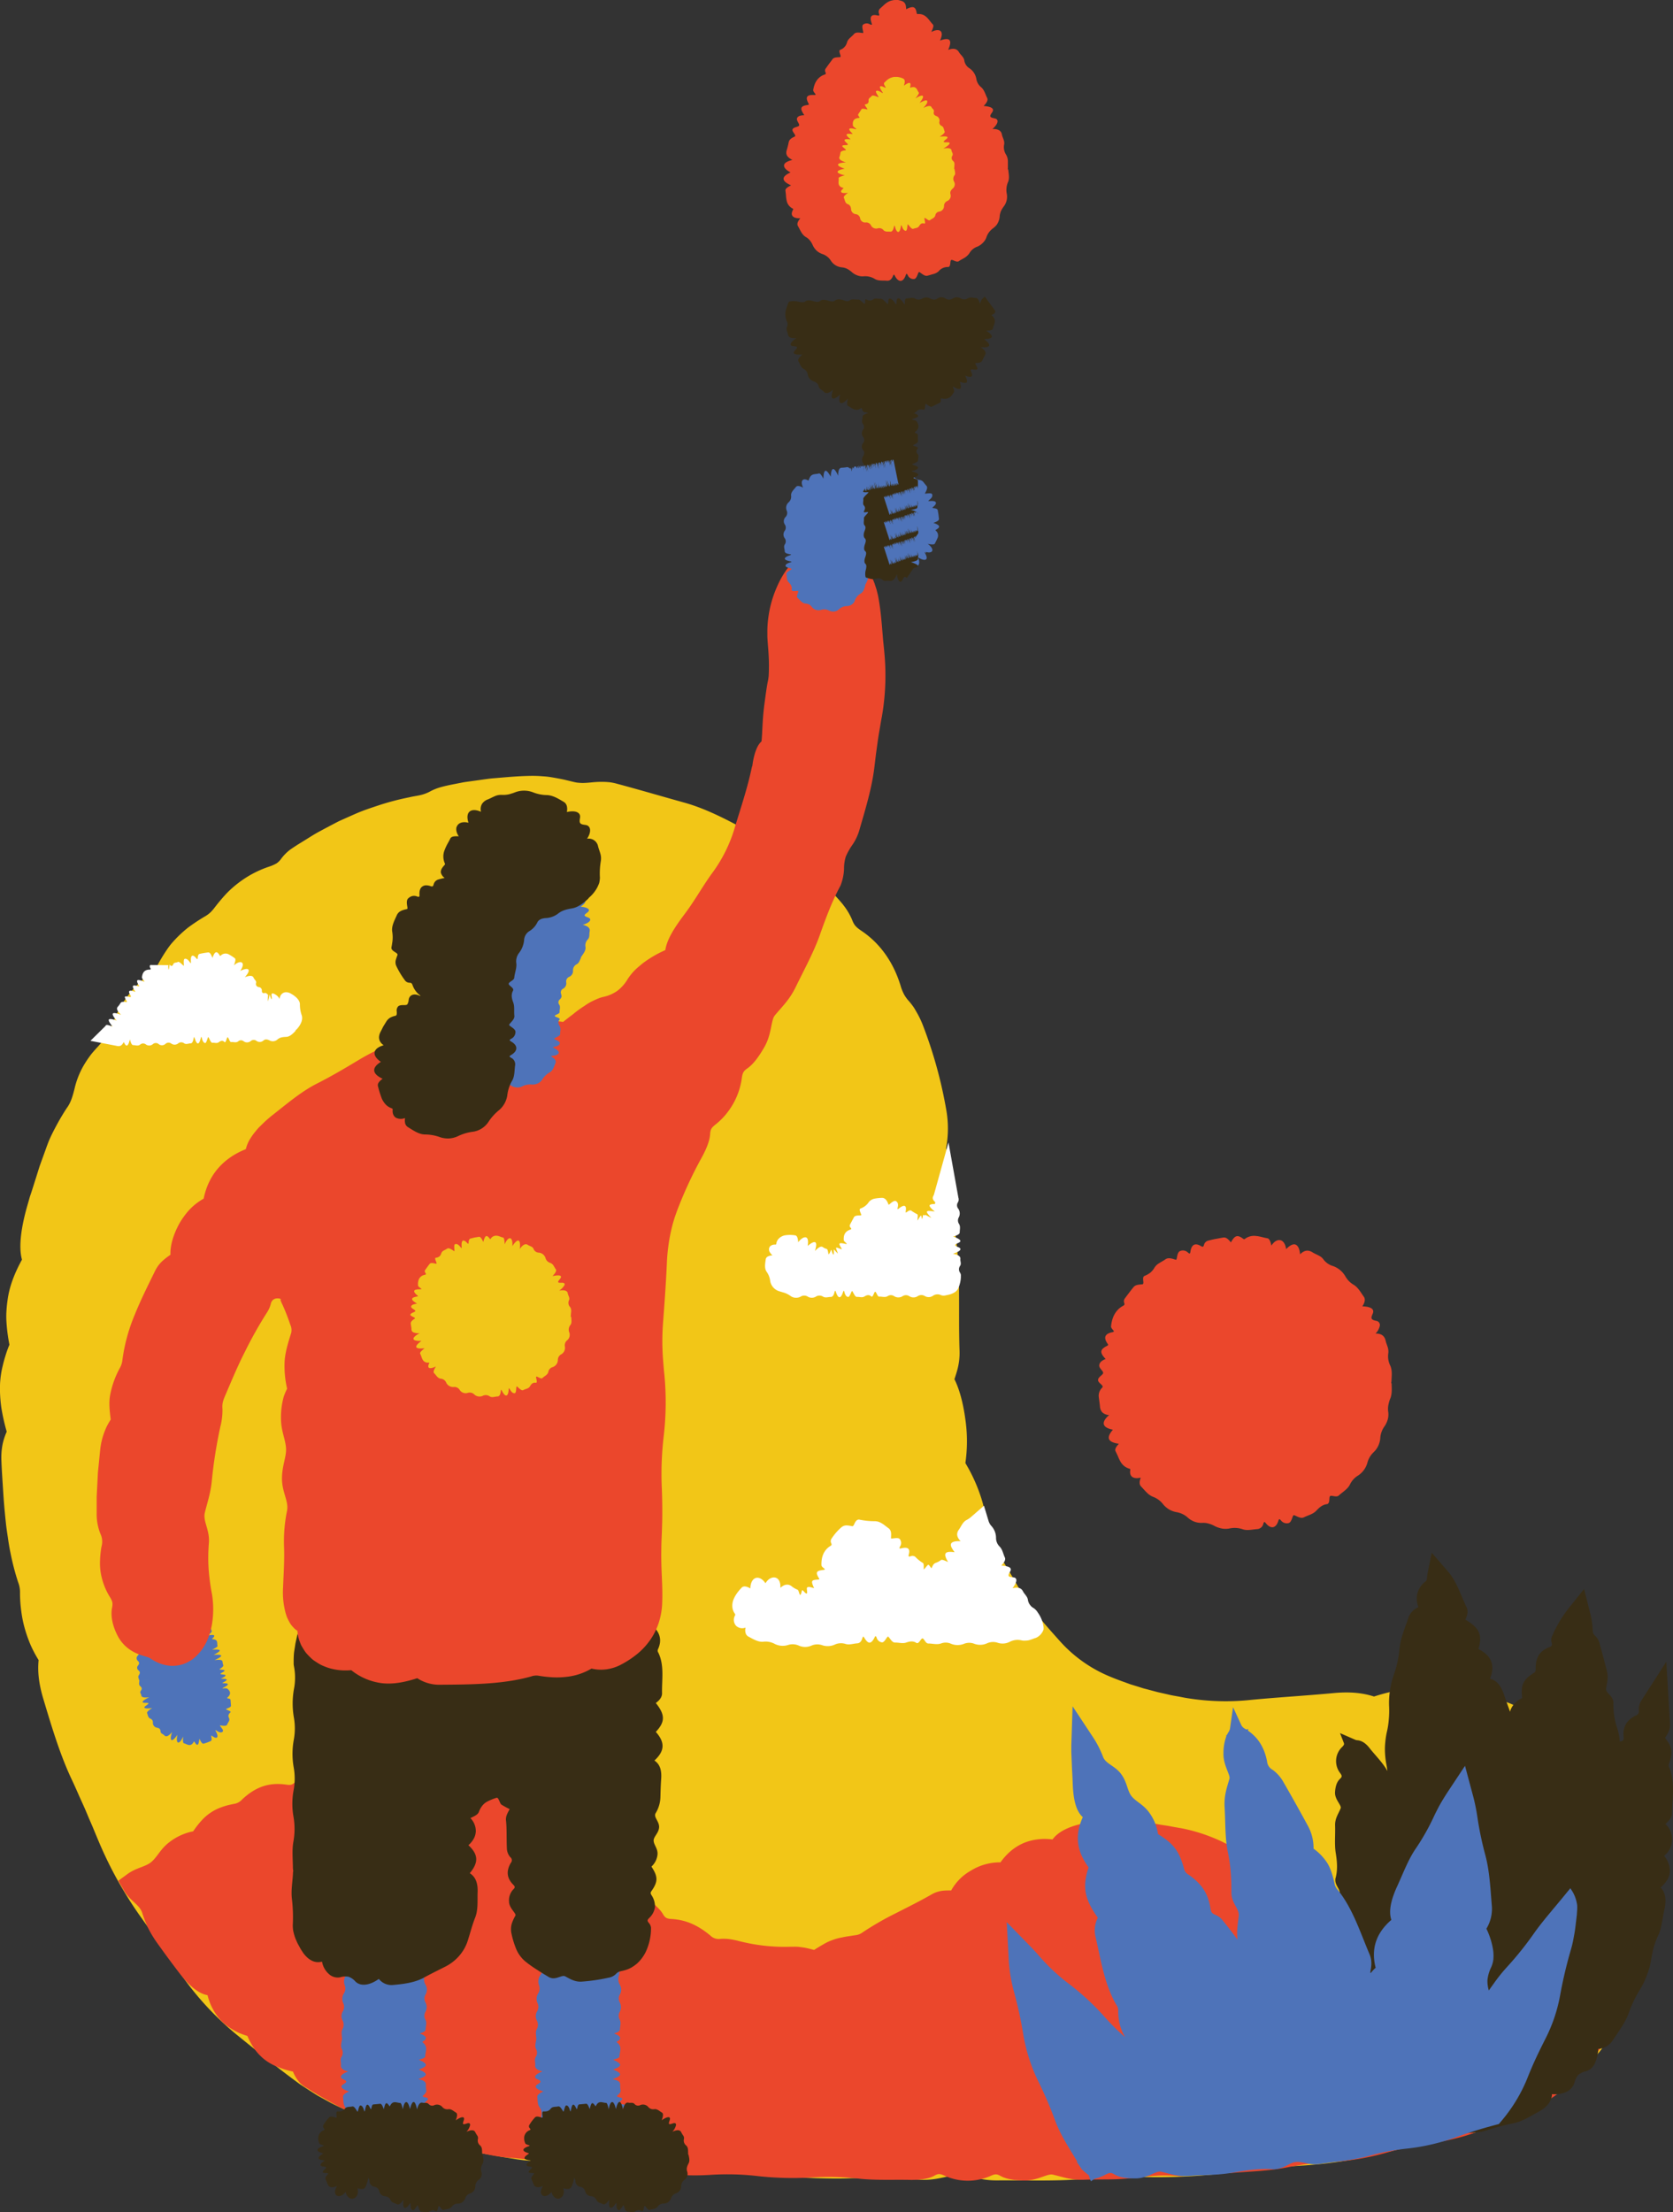 <svg xmlns="http://www.w3.org/2000/svg" viewBox="0 0 746.68 987.17"><rect x="0" y="0" width="746.68" height="987.17" fill="#333333" stroke="none"/><title>success</title><g id="Layer_2" data-name="Layer 2"><g id="Layer_1-2" data-name="Layer 1"><path d="M731.84,842.84c-.76-5.59-1.7-10.72-2.58-15.84s-1.8-10.21-2.7-15.66c-.38-2.4-.91-4.82-1.49-7.29q-.6-2.07-1.28-4.16c-.55-1.35-1.15-2.69-1.75-4a53.84,53.84,0,0,0-10.26-13.78,47.19,47.19,0,0,0-12.12-8.86,33.62,33.62,0,0,0-5.71-2.28,22.66,22.66,0,0,0-5.18-.85,46.47,46.47,0,0,0-12.59-8.94,33.93,33.93,0,0,0-14-3.51,66.93,66.93,0,0,1-10-.46,60.1,60.1,0,0,1-9.62-2.4c-7.53-2.37-17.76-1.47-29.32,2.27-4.48-1.44-10-2.29-18.11-1.53-12.33,1.15-24.93,1.89-36.52,3a106.92,106.92,0,0,1-28.75-.75c-1.45-.22-2.89-.55-4.36-.81s-3-.51-4.41-.88l-4.43-1-4.38-1.17c-.73-.2-1.48-.35-2.19-.58l-2.15-.68-2.15-.66c-.72-.22-1.44-.42-2.12-.7-2.77-1-5.57-2-8.2-3.11A61.26,61.26,0,0,1,473,732.31c-3-3.37-6.19-6.88-9.25-10.67a100.66,100.66,0,0,1-8.44-12c-5.2-8.86-9.25-16.6-13.94-20.88a85.15,85.15,0,0,0-3-18.86,73.64,73.64,0,0,0-7.51-17,68,68,0,0,0-.08-20c-.92-6.73-2.57-13-4.8-17.41,1.09-3.43,2.48-7.13,2.27-12.87-.64-18.18.81-37-2.32-54.75a15.81,15.81,0,0,1-.06-5.06,74.7,74.7,0,0,0,.21-16.13,56.75,56.75,0,0,0-3.85-14.2,47.7,47.7,0,0,0,.08-17.31,199.07,199.07,0,0,0-10.4-37.61,41.86,41.86,0,0,0-2.95-6.11c-.52-.91-1-1.76-1.59-2.55s-1.13-1.49-1.7-2.14a15.71,15.71,0,0,1-2.14-2.93,19.81,19.81,0,0,1-1.58-3.94c-3.28-10.76-9.34-19-17.29-24.38-2.82-1.89-3.49-2.75-4.46-5.3a29.15,29.15,0,0,0-3.69-6.18c-.82-1.1-1.79-2.17-2.8-3.3s-2.1-2.31-3.33-3.42a36.67,36.67,0,0,0-5.15-4.06c-1.76-1.12-3.46-2.06-5-2.88-3.16-1.55-5.64-2.63-6.62-3.69-2.46-2.57-4.68-5-7.37-7.35a44.78,44.78,0,0,0-4.36-3.49,52.68,52.68,0,0,0-5.4-3.45c-9.91-5.57-20.61-11.3-30.88-14.17-10.78-3-20.1-5.76-30.31-8.49a26,26,0,0,0-2.88-.61c-.93-.11-1.84-.17-2.71-.2a41.84,41.84,0,0,0-4.88.15c-1.53.15-3,.3-4.32.33a17.07,17.07,0,0,1-2-.07,12.25,12.25,0,0,1-2-.28l-4.71-1.13c-1.55-.33-3.1-.62-4.7-.9-.8-.14-1.61-.27-2.44-.38s-1.68-.17-2.55-.23a53.1,53.1,0,0,0-5.58-.17c-5.72.09-11.39.68-17.07,1.13-2.83.32-5.64.77-8.46,1.14-1.41.21-2.82.37-4.23.61l-4.19.82c-2,.39-4,.82-5.76,1.31a23,23,0,0,0-4.74,1.88,17.36,17.36,0,0,1-4.47,1.69c-1.48.35-3.08.53-5.05,1a115.65,115.65,0,0,0-13.91,3.68c-2.29.77-4.59,1.52-6.85,2.38s-4.47,1.88-6.69,2.86l-3.33,1.48c-1.1.52-2.17,1.1-3.25,1.66q-3.23,1.69-6.44,3.43c-2.13,1.16-4.16,2.51-6.23,3.77L132.74,377l-1.53,1-1.49,1a20.21,20.21,0,0,0-4.21,4.2,8,8,0,0,1-2.1,2.09,17.57,17.57,0,0,1-3.13,1.39A46.87,46.87,0,0,0,107,393.56a49.35,49.35,0,0,0-5.69,4.93c-1.8,1.91-3.58,4-5.4,6.36A20.42,20.42,0,0,1,94.08,407a13,13,0,0,1-2.69,2,85.39,85.39,0,0,0-7.53,5,55.91,55.91,0,0,0-5.67,5.22c-.85.92-1.69,1.83-2.46,2.85s-1.5,2.1-2.24,3.24A86.56,86.56,0,0,0,69,433.19a48.21,48.21,0,0,0-12.55,12,43.87,43.87,0,0,0-4.84,8.45c-1.15,2.6-2.16,5-3.45,7.42a36.43,36.43,0,0,1-5,6.57c-1,1.14-2.09,2.29-3.07,3.67a47.5,47.5,0,0,0-3,4.61A37.57,37.57,0,0,0,33.23,486c-.79,3.06-1.51,5.74-3.18,8.13-1,1.45-1.9,2.94-2.78,4.42s-1.71,3-2.52,4.52-1.62,3.12-2.38,4.78-1.39,3.44-2.06,5.31l-2.14,5.91-.53,1.48-.47,1.5-.94,3-1.9,6c-.31,1-.66,2-1,3l-.85,3c-3,10.17-4.3,19.32-2.67,25.07-3.32,6.06-5.66,12-6.45,18.2q-.34,2.33-.48,4.71a35.68,35.68,0,0,0,0,4.84,75.48,75.48,0,0,0,1.33,10.21,48,48,0,0,0-1.74,4.82c-.49,1.56-.91,3.09-1.26,4.6a41.32,41.32,0,0,0-1.22,9A60.64,60.64,0,0,0,.57,628,89.91,89.91,0,0,0,3,638.89a28.3,28.3,0,0,0-1.83,5.55A30.59,30.59,0,0,0,.64,652c.16,4.57.51,9.16.79,13.77s.7,9.2,1.19,13.77c.22,2.29.6,4.55.92,6.81s.69,4.51,1.16,6.72a110.9,110.9,0,0,0,3.39,13,12.1,12.1,0,0,1,.84,4.23,59.37,59.37,0,0,0,.58,8.8,51.77,51.77,0,0,0,1.66,8,60.87,60.87,0,0,0,2.6,7.24,56.11,56.11,0,0,0,3.46,6.48c-.44,4.71-.08,9.66,1.86,16.49,3.67,12.26,7.46,25.08,12.62,36.15,1.2,2.52,2.31,5,3.35,7.38s2.16,4.73,3.17,7.09l1.49,3.55,1.54,3.56c1,2.39,2,4.84,3.08,7.38A176.25,176.25,0,0,0,62,854.3c6.56,9.2,12.09,17.21,18.59,26.54a134.44,134.44,0,0,0,24.77,26.93c9,7.28,16.74,13.62,25.89,20.4,1.18.85,2.34,1.78,3.6,2.59l3.79,2.45c1.29.79,2.54,1.67,3.89,2.39l4,2.2c2.67,1.51,5.48,2.73,8.23,4a87.07,87.07,0,0,0,8.23,3.16c5.52,2,10.8,3.6,16,5.49,2.61.87,5.23,1.7,7.86,2.62l4,1.39,4.09,1.33q2,.65,4,1.27c1.35.41,2.72.82,4.12,1.14,2.78.68,5.61,1.32,8.46,2s5.74,1.07,8.61,1.61c1.44.25,2.87.54,4.31.78l4.29.69c6.76,1.2,12.73,1.38,16.88.42,2.76-.66,3.91-.43,6.77.78A52.35,52.35,0,0,0,283.58,967c3.35-.78,4.41-.55,6.82.49,3.79,1.62,9.23,2.38,15.67,2.77,8.91.5,15.82-2.57,19.43-1.89,6.67,1.24,11.87,2.93,20.59,3.08,11.07.2,22.52,1,33.15.64,10.93-.39,21-.51,31.53.67.28,0,.63,0,.94,0,7.1.16,11.48-2.14,16.17-2,5.38.17,9.56,2.3,17.07,2.25,12.67-.08,25.81.39,37.94-.56l3.33-.24,3.66-.23-.37,0c7.63-.45,14.71-.59,22.81-.43a258,258,0,0,0,37.84-2.16c10.57-1.42,19.66-2.3,30.31-2.95a202.86,202.86,0,0,0,36.69-5.58c11.13-2.86,20.75-4.79,31.72-7a117.15,117.15,0,0,0,17-4.57,90,90,0,0,0,16-7.45c10.87-6.58,20.3-13.26,28.94-22.63a65.16,65.16,0,0,0,10-14.41,92.57,92.57,0,0,0,6.63-16.39c.33-1.07.49-2,.77-3.14q.62-2,1.19-4.13a111.38,111.38,0,0,0,3-19.37A94.42,94.42,0,0,0,731.84,842.84Z" style="fill:#f2c617;"/><path d="M727.13,884.06c-.11-1.26-.39-2.2-.53-3.12l-3.73,3.81h0l3.73-3.81a11.51,11.51,0,0,0-3.65-1.06,10.75,10.75,0,0,0-4.24.42c-7.71,2.22-15.7,3.78-22.94,5.52a44.78,44.78,0,0,1-19.39.84c-5.84-1.08-12.43-1.59-18.56-3.4-1.53-.5-3-.93-4.44-1.27s-2.79-.72-4.12-.92a19.15,19.15,0,0,0-7.35,0c-4.38-5.3-10.07-9.4-15.52-10.28a14.32,14.32,0,0,1-10.81-6.21c-3.24-4-9.11-6.48-17.24-8.16a21.76,21.76,0,0,0-8.27-8.9c-6.87-4.44-13.77-9.46-21-12.94-6.29-3-11.54-5.89-17.62-9.51a76.17,76.17,0,0,0-24.21-9.21c-1.77-.29-3.45-.59-5.1-.91s-3.29-.49-4.91-.79-3.25-.54-4.92-.82-3.36-.66-5.16-.89a47.26,47.26,0,0,0-5.11-.53c-1.75,0-3.55,0-5.35.12s-3.61.36-5.41.52-3.57.54-5.33.75c-7.46,1.09-13.41,3.69-16.19,7.54a35.63,35.63,0,0,0-3.65-.22,28.38,28.38,0,0,0-3.44.26,22.64,22.64,0,0,0-6.25,1.77,23.13,23.13,0,0,0-5.37,3.42,27.84,27.84,0,0,0-4.52,5,24.68,24.68,0,0,0-13.29,3.74,22.81,22.81,0,0,0-8.72,8.8c-2.58,0-5.47-.12-8.77,1.79-5.22,3-10.68,5.69-16,8.41a132.4,132.4,0,0,0-15.18,8.79,6.32,6.32,0,0,1-3,1c-2.18.36-4,.57-5.61.95a24.31,24.31,0,0,0-4.31,1.15,22.94,22.94,0,0,0-3.88,1.78c-1.32.77-2.73,1.56-4.39,2.67-1.58-.36-3.16-.86-4.88-1.09-.86-.1-1.77-.29-2.74-.33s-2,0-3.14,0a81.34,81.34,0,0,1-23.31-2.67c-.71-.18-1.4-.32-2.08-.45s-1.33-.24-2-.31a21.13,21.13,0,0,0-3.6-.09,5.29,5.29,0,0,1-4.62-1.5c-5.56-4.61-10.87-7-17.33-7.36-2.27-.15-2.86-.61-3.81-2.2a11.91,11.91,0,0,0-1.31-1.81c-.51-.59-1.12-1.17-1.68-1.74S291.7,849.6,291,849s-1.38-1.19-2.14-1.77a29.4,29.4,0,0,0-6.43-3.75c-2-.93-3.66-1.72-4.09-2.54-2.1-4.16-3.4-7.86-7.57-12.39-2.56-2.76-5.2-5.75-8.17-8.46a49.36,49.36,0,0,0-4.67-3.75c-.4-.28-.8-.58-1.21-.83l-1.21-.71q-1.2-.69-2.41-1.31t-2.47-1.31c-.8-.44-1.63-.8-2.42-1.22-1.59-.81-3.12-1.65-4.62-2.51s-3.05-1.59-4.56-2.45c-.76-.42-1.5-.88-2.26-1.3l-2.32-1.24a12.9,12.9,0,0,0-3.56-1.29,18,18,0,0,0-3.32-.28c-2.11,0-3.93-.05-5.48-.95-1.94-1.08-3.73-2.16-5.67-3.16a32.75,32.75,0,0,0-6.66-2.34,214.07,214.07,0,0,0-22.36-3.59,21,21,0,0,0-7.28.25c-2.39.7-3.88.29-6.54-.23-1.56-.32-3.13-.51-4.71-.69s-3.17-.34-4.76-.43c-3.18-.12-6.39-.23-9.58,0-1.6.08-3.2.16-4.8.3s-3.19.34-4.78.54-3.22.47-4.84.77-3.24.59-4.84,1a9.77,9.77,0,0,0-3.63,2c-1.33,1.19-2,1.33-4.13,1-7.49-1-13.4,1-19.42,6.63a6,6,0,0,1-3.66,2c-1.14.23-2.22.45-3.2.72s-1.9.59-2.76.91A20.59,20.59,0,0,0,93.87,809a21.1,21.1,0,0,0-3.89,3.4,39.81,39.81,0,0,0-3.76,4.83A25.22,25.22,0,0,0,75.69,822c-4,3-5.23,6.29-7.92,8.71s-6.62,2.56-10.77,5.51l-.19.14-4,2.92,2.52,4.35c2.73,4.71,6.85,6.23,8.09,9.84A54.13,54.13,0,0,0,65.92,860a50.76,50.76,0,0,0,3.69,6.3q4.81,6.79,9.86,13.42c4.23,5.63,8.68,9.89,13.16,10.63a25.46,25.46,0,0,0,6.21,11.52,24.5,24.5,0,0,0,5.1,3.88,31.13,31.13,0,0,0,3,1.56q1.65.67,3.47,1.23a32.26,32.26,0,0,0,3.3,6,24,24,0,0,0,4.21,4.41,22.36,22.36,0,0,0,5.53,3.21,36.69,36.69,0,0,0,7.3,2.29,17.55,17.55,0,0,0,2,3.65,13.82,13.82,0,0,0,1.59,1.84,14.62,14.62,0,0,0,2.22,1.62c2.65,1.56,5.21,3.3,7.94,4.79s5.37,3.14,8.19,4.43c1.4.67,2.8,1.33,4.21,1.95s2.85,1.09,4.28,1.59a55.43,55.43,0,0,0,8.72,2.25,5.43,5.43,0,0,1,2.72.92,27.18,27.18,0,0,0,10.26,4.85A27.7,27.7,0,0,0,188,953q1.27,0,2.52,0a24.92,24.92,0,0,0,2.51-.32,21,21,0,0,0,9.87,5.3c8.27,2,16.83,4.39,24.92,4.95a153.29,153.29,0,0,1,20.66,3,119,119,0,0,0,11.88,1.75,112.83,112.83,0,0,0,12,.52,125.86,125.86,0,0,1,21.14,1.38c3.77.53,7.83.92,11.88,1.09a113.4,113.4,0,0,0,11.88-.14,117.53,117.53,0,0,1,21.26.59,141.57,141.57,0,0,0,23.1.61,121.78,121.78,0,0,1,21.87.51c7.21.79,15,.39,22.56.54,4.48.08,8.37-.39,11-1.89,1.76-1,2.53-.85,4.48,0a25.1,25.1,0,0,0,20.61.1c2.18-1,2.89-.8,4.51.09,2.56,1.4,6.16,1.91,10.42,2,5.89.11,10.37-3.2,12.78-2.65,4.45,1,7.95,2.48,13.73,2.3,3.67-.14,7.41-.12,11.11-.16a103.81,103.81,0,0,0,10.87-.64c3.61-.43,7.08-.84,10.53-1a73.43,73.43,0,0,1,10.37.17,5.22,5.22,0,0,0,.63,0c4.71-.21,7.45-2.67,10.56-2.78,3.56-.11,6.48,1.81,11.44,1.41,8.39-.7,17.12-.9,25.1-2.47a125.34,125.34,0,0,1,19.4-2.41,115.69,115.69,0,0,0,24.86-4.11,143,143,0,0,1,19.75-4.2,121,121,0,0,0,12.12-2.41,75.52,75.52,0,0,0,11.82-4l2.64-1.12q1.29-.59,2.56-1.12c1.69-.73,3.38-1.32,5-2.05s3.33-1.33,5-2,3.39-1.44,5.18-2.16a58.87,58.87,0,0,0,19.54-13.44,200.72,200.72,0,0,0,15.8-18.75,56.67,56.67,0,0,0,5.69-10.1l2.16-5.47.13-.34c0-.13.08-.19.15-.41.13-.38.25-.78.36-1.19a23.16,23.16,0,0,0,.57-2.57A21.74,21.74,0,0,0,727.13,884.06Z" style="fill:#eb472c;"/><path d="M101,762.59c1-.41,2.14-.83,2.08-1.44l-.19-2.51c0-.29-.2-.56-.94-.67-.9-.13-.54-.33-.2-.66,1.58-1.55.9-2.87-.43-3.82a3.53,3.53,0,0,0-1.36-.06c-.87.06-.87,0-.15-.37,2.56-1.29,2.48-1.89-.05-1.92-.49,0-.75,0-.2-.31,2.44-1.38,2.18-1.65-1.07-1.7,1.23-.57,2.21-1.08,2.14-1.51s-1.89-.32-2.22-.59,1.78-1,1.82-1.53-2.92-.2-2.07-.75c1-.67,1.63-1.2,1.49-1.66a5.93,5.93,0,0,1-.34-1.52c0-.67-.75-1.09-3.55-.73,4.09-1.86,3.91-2.64-.38-2.36,3.77-1.93,3.59-2.6-.73-2.32,1.26-.6,2.57-1.3,2.44-1.66-.38-1.1.51-2.85-2.19-3-.24,0-.41,0-.17-.24,1.82-1.64.75-2-2.1-1.36,1.27-.93,2.05-1.72,1.82-2.17-.38-.8-.38-2-1.5-2.35a1.84,1.84,0,0,1-1.35-2,2.19,2.19,0,0,0-.53-1.41,2.48,2.48,0,0,0-1.4-.71,2.19,2.19,0,0,1-2-1.77,2.19,2.19,0,0,0-1-1.36,2.46,2.46,0,0,0-1.67-.28,2,2,0,0,1-2.31-1,2.09,2.09,0,0,0-2.58-.87,2.46,2.46,0,0,1-2.79-.5c-.91-.75-2.15-.2-3.27-.12-.71.09-1.25.73-1.21,2.3,0,1.06-.06.94-.59.2-1.76-2.53-3.5-1.67-2.56,1.29.31,1,.17.86-.56.3-1.17-.9-2-.88-2.51-.48-.41.28-.1,1.11.3,1.8s.79,1.26.47,1.21c-1.19-.19-2.73-.6-3.11.15-.38.9-1.31,1.62-1,2.66s.38,1.83-.82,2.35c0,0,0,0,0,.07-.19.52,2,1.34,1.85,1.62s-2.32.23-2.37.79c-.05.9-.76,1.77-.16,2.67a1.35,1.35,0,0,1-.18,2,1.71,1.71,0,0,0-.1,2.52,1.33,1.33,0,0,1,0,2,1.57,1.57,0,0,0,.05,2.38c.78.7.62,1.32.06,2.06a1.42,1.42,0,0,0,.2,2.15c.86.69.68,1.39.15,2.18s0,1.38.08,2a.54.54,0,0,0,.22.3l5.32-.51h0l-5.39.52a.49.49,0,0,0,0,.12c0,.82-.41,1.72.37,2.42s.92,1.22.29,2.07.18,1.35.22,2.06.79,1.17,3.54.86c-3,1.36-3.87,2.51-1.9,2.49s2,.18.41,1.27-.29,1.46,2.79,1.06c-1.48.91-2.5,1.77-2.24,2.31.36.81.36,1.91,1.37,2.37a1.73,1.73,0,0,1,1.19,1.89A2.17,2.17,0,0,0,70.1,771c1,.2,1.49.58,1.55,1.67a1.3,1.3,0,0,0,.64,1,5,5,0,0,1,1.09.76c.61.72,1.69.59,3.44-1.52-1.42,4.23-.09,4.9,2.36,1.23-.95,4.56,1.05,4.44,2.55.78-.09,1.31-.15,2.92.31,3,.71.2,1.42.63,2.18.78s1.58-.15,2.24-1.39c.16-.31.25-.13.4.1C88,779.34,88.68,779,89,775.9c.56,1.22,1.24,2.41,1.87,2.21a20.54,20.54,0,0,0,3.19-1.16c.38-.2.5-.82.3-1.71-.16-.73-.17-.93.49-.44,2,1.43,2.9.57,1.58-2-.46-.89-.35-.85.45-.34,1.22.77,2,.76,2.46.33s0-1.08-.47-1.72-.89-1.18-.61-1.13c1.37.24,2.87.43,3.13-.38.18-.48.51-.9.73-1.36a1.55,1.55,0,0,0,.1-1.49,2,2,0,0,1-.21-1.41,2.69,2.69,0,0,1,.83-1.14C103.51,763.56,100.24,762.89,101,762.59Z" style="fill:#4e73b9;"/><path d="M208.43,958.46a2.43,2.43,0,0,0,.55-1.8,15.49,15.49,0,0,0-2-5.81,2,2,0,0,0-1.87-1.14c-1.09.11-1-.42-1.3-1.18A6.24,6.24,0,0,0,200.6,945a6.82,6.82,0,0,0-3.67-.55c-.26,0-.71.54-1.06,1-.55.7-.66.64-.6-.19.1-1.48.12-2.28-.13-2.49s-.76.12-1.88.85c-.44.29-.67.41-.45-.21s.44-1.18.52-1.51.1-.56,0-.65c-.31-.15-1.12.11-2.77.52.87-1.08,1.64-1.91,1.41-2.42-.1-.27-.61-.3-1.15-.33a2.58,2.58,0,0,1-1.31-.26c-.43-.39,1.55-1.55,1.5-2.21s-3-.59-2.21-1.37c1-.89,1.6-1.58,1.47-2.34a11.25,11.25,0,0,1-.2-2.48c.07-1.08-.56-2-3.38-2.52,2.19-.76,3.3-1.41,3.33-2.08s-1-1.42-3.1-2.21c4.16-1.52,4.17-2.57,0-4.4,1.38-.35,2.85-.8,2.84-1.46,0-2.06,1.45-4.17-1-6.17-.21-.18-.36-.31-.05-.49,2.34-1.35,1.49-2.53-1.35-3.59,1.56-.5,2.62-1,2.62-1.84,0-1.45.64-2.94-.11-4.32a3.54,3.54,0,0,1,.06-3.56,4.5,4.5,0,0,0,0-4.09,3.54,3.54,0,0,1,.05-3.66,4.32,4.32,0,0,0-.09-4.34,4.87,4.87,0,0,1-.35-4.09,5.34,5.34,0,0,0-.88-4.63,7.32,7.32,0,0,1-1.62-4.45c-.13-1.73-1.51-3-2.53-4.36-.61-.82-1.64-1.17-3.13-.48-1,.45-1,.26-.69-.66,1-3.09-1-4.51-3.67-2.54-.87.66-.88.44-.87-.52a2.57,2.57,0,0,0-1.71-2.74c-.75-.24-1.58.39-2.17,1s-1.06,1.33-1.32,1l-.78-.87a5.61,5.61,0,0,0-.91-.75,2.46,2.46,0,0,0-2.29-.4c-2.14.65-4.47,1.62-5.4,3.4-.23.45-.46.88-.67,1.28a7,7,0,0,1-.62,1.1,4.87,4.87,0,0,1-1.87,1.65s-.05.08-.08.12c-.54.92,1.28,2.48,1,3s-2.59.32-2.86,1.3c-.25.82-.63,1.59-.9,2.38a4.51,4.51,0,0,0-.3,2.41,4.12,4.12,0,0,1-.75,3.58,4.89,4.89,0,0,0-.68,4.55,4,4,0,0,1-.33,3.61,4.51,4.51,0,0,0-.33,4.35,3.84,3.84,0,0,1-.22,3.77,4.18,4.18,0,0,0-.07,4,4.08,4.08,0,0,1-.11,4c-.56,1.21-.21,2.5-.19,3.64a1.17,1.17,0,0,0,.17.55h-.07a1.22,1.22,0,0,0-.06.2c-.18,1.41-.73,2.87-.11,4.28a3.53,3.53,0,0,1-.14,3.65c-.69,1.1-.09,2.38-.22,3.57s.52,2.25,3.28,2.86c-3.17,1.15-4.3,2.58-2.37,3.44s1.9,1.26.14,2.3-.59,2.18,2.57,3.21c-1.63.7-2.84,1.51-2.67,2.51.22,1.49,0,3.16.95,4.47a4.42,4.42,0,0,1,.87,3.59,5.34,5.34,0,0,0,1.49,4.53,3.92,3.92,0,0,1,1.41,3.46c-.15,1.41,1,2.36,1.52,3.58s1.68,2,4.39,1.1c-2.8,3.73-1.65,5.24,2.64,3.74-2.63,4-.34,5.47,3.17,3.38-.61,1.21-1.34,2.7-.79,3.24s.85.87,1.26,1.35a8.47,8.47,0,0,0,1.32,1.32,4.48,4.48,0,0,0,1.65.86,4.26,4.26,0,0,0,2.17-.11c.39-.12.42.12.5.45.68,2.45,1.64,2.66,4.13.42a8.71,8.71,0,0,0,.25,2,1.58,1.58,0,0,0,1,1.15,28,28,0,0,0,5.2,1.21,1.93,1.93,0,0,0,1.8-1.18c.41-.7.59-.85,1-.08,1.39,2.38,3.11,2.05,3.94-.81.29-1,.42-.92.93-.08a2.49,2.49,0,0,0,2.72,1.43c.69-.12,1-1.1,1.22-1.94s.2-1.63.5-1.47c1.42.76,3,1.45,4.13.49.35-.31.72-.54,1.11-.85s.8-.62,1.17-1a7.74,7.74,0,0,0,.95-1.12,3.8,3.8,0,0,0,.52-1.32,8.53,8.53,0,0,1,2.24-4.6c.44-.58-.08-1.29-.66-1.85s-1.15-1-.72-1.36A11,11,0,0,0,208.43,958.46Z" style="fill:#4e73b9;"/><path d="M293.66,959.85a11,11,0,0,0,1.47-1.4,2.43,2.43,0,0,0,.55-1.8,15.48,15.48,0,0,0-2-5.81,2,2,0,0,0-1.87-1.14c-1.09.11-1-.42-1.3-1.18A6.24,6.24,0,0,0,287.3,945a6.82,6.82,0,0,0-3.67-.55c-.26,0-.71.54-1.06,1-.55.7-.66.64-.6-.19.1-1.48.12-2.28-.13-2.49s-.76.12-1.88.85c-.44.29-.67.41-.45-.21s.44-1.18.53-1.51.1-.56,0-.65c-.31-.15-1.11.11-2.77.52.87-1.08,1.64-1.91,1.41-2.42-.1-.27-.61-.3-1.15-.33a2.58,2.58,0,0,1-1.31-.26c-.43-.39,1.55-1.55,1.5-2.21s-3-.59-2.21-1.37c1-.89,1.6-1.58,1.47-2.34a11.25,11.25,0,0,1-.2-2.48c.07-1.08-.56-2-3.38-2.52,2.19-.76,3.3-1.41,3.33-2.08s-1-1.42-3.1-2.21c4.16-1.52,4.17-2.57,0-4.4,1.38-.35,2.85-.8,2.84-1.46,0-2.06,1.45-4.17-1-6.17-.21-.18-.36-.31-.05-.49,2.34-1.35,1.49-2.53-1.35-3.59,1.56-.5,2.62-1,2.62-1.84,0-1.45.64-2.94-.11-4.32a3.54,3.54,0,0,1,.06-3.56,4.5,4.5,0,0,0,0-4.09,3.54,3.54,0,0,1,.05-3.66,4.32,4.32,0,0,0-.09-4.34,4.87,4.87,0,0,1-.35-4.09,5.35,5.35,0,0,0-.88-4.63,7.32,7.32,0,0,1-1.62-4.45c-.13-1.73-1.51-3-2.53-4.36-.61-.82-1.64-1.17-3.13-.48-1,.45-1,.26-.69-.66,1-3.09-1-4.51-3.67-2.54-.87.66-.88.44-.87-.52a2.57,2.57,0,0,0-1.71-2.74c-.75-.24-1.58.39-2.17,1s-1.06,1.33-1.32,1l-.78-.87a5.6,5.6,0,0,0-.91-.75,2.46,2.46,0,0,0-2.29-.4c-2.14.65-4.47,1.62-5.4,3.4-.22.45-.46.88-.67,1.28a7,7,0,0,1-.62,1.1,4.88,4.88,0,0,1-1.87,1.65s-.05.08-.08.12c-.54.92,1.28,2.48,1,3s-2.59.32-2.86,1.3c-.25.82-.63,1.59-.9,2.38a4.5,4.5,0,0,0-.3,2.41,4.12,4.12,0,0,1-.75,3.58,4.89,4.89,0,0,0-.68,4.55,4,4,0,0,1-.33,3.61,4.51,4.51,0,0,0-.33,4.35,3.84,3.84,0,0,1-.22,3.77,4.18,4.18,0,0,0-.07,4,4.08,4.08,0,0,1-.11,4c-.56,1.21-.21,2.5-.19,3.64a1.16,1.16,0,0,0,.17.55h-.07a1.17,1.17,0,0,0-.06.2c-.18,1.41-.73,2.87-.11,4.28a3.54,3.54,0,0,1-.14,3.65c-.69,1.1-.09,2.38-.22,3.57s.52,2.25,3.28,2.86c-3.17,1.15-4.3,2.58-2.37,3.44s1.9,1.26.14,2.3-.59,2.18,2.57,3.21c-1.63.7-2.84,1.51-2.67,2.51.22,1.49,0,3.16.95,4.47a4.42,4.42,0,0,1,.87,3.59,5.34,5.34,0,0,0,1.49,4.53,3.92,3.92,0,0,1,1.41,3.46c-.15,1.41,1,2.36,1.52,3.58s1.68,2,4.39,1.1c-2.8,3.73-1.65,5.24,2.64,3.74-2.63,4-.34,5.47,3.17,3.38-.61,1.21-1.34,2.7-.79,3.24s.85.87,1.26,1.35a8.47,8.47,0,0,0,1.32,1.32,4.48,4.48,0,0,0,1.65.86,4.26,4.26,0,0,0,2.17-.11c.39-.12.42.12.5.45.68,2.45,1.64,2.66,4.13.42a8.74,8.74,0,0,0,.25,2,1.57,1.57,0,0,0,1,1.15,28,28,0,0,0,5.2,1.21,1.93,1.93,0,0,0,1.8-1.18c.41-.7.59-.85,1-.08,1.39,2.38,3.11,2.05,3.94-.81.29-1,.42-.92.93-.08a2.49,2.49,0,0,0,2.72,1.43c.69-.12,1-1.1,1.22-1.94s.2-1.63.5-1.47c1.42.76,3,1.45,4.13.49.35-.31.72-.54,1.11-.85s.8-.62,1.17-1a7.75,7.75,0,0,0,.95-1.12,3.81,3.81,0,0,0,.52-1.32,8.52,8.52,0,0,1,2.24-4.6c.44-.58-.08-1.29-.66-1.85S293.23,960.19,293.66,959.85Z" style="fill:#4e73b9;"/><path d="M292.7,772.86c4.21-4.48,4.22-7.62,0-12.89,1.37-1,2.81-2.43,2.78-4.37-.15-6.06,1.12-12.36-1.68-18.14a1.46,1.46,0,0,1-.15-1.45c2-4.22.75-7.92-2.59-10.55a8,8,0,0,0,1.4-2.81,6.75,6.75,0,0,0,.22-1.59,8,8,0,0,0-.24-1.77,69,69,0,0,0-2-6.84,30.41,30.41,0,0,0-1.5-3.3,17.08,17.08,0,0,0-2-2.95c-2.87-3.25-5.17-6-8.27-9.13a19.2,19.2,0,0,0-2.78-2.25q-.76-.5-1.55-1c-.54-.29-1.09-.54-1.65-.79a21.24,21.24,0,0,0-6.8-1.76,95.68,95.68,0,0,1-11.7-1.32,26.69,26.69,0,0,0-12.56.82,31.57,31.57,0,0,1-10.72,1.49,36.31,36.31,0,0,0-11.51,1.64,30.36,30.36,0,0,1-10.89,1.56c-3.69-.1-7.49,1-11.25,1.5-2.23.3-4.09,1.11-5.17,2.82-.72,1.14-1.13,1-2.23.33-3.67-2.4-7.41-1.86-10.25,1.52-.94,1.12-1.32,1-2.25.23a7.23,7.23,0,0,0-5.47-1.27,7,7,0,0,0-3.77,2.07c-1,.9-1.73,1.79-2.4,1.63-1.24-.27-2.41-.7-3.66-.87a10,10,0,0,0-1.94-.12,8.48,8.48,0,0,0-1,.11,8.82,8.82,0,0,0-1.1.33c-3.8,1.28-8.08,2.69-11.2,5.54l-1.18,1.07c-.39.34-.74.76-1.11,1.12l-1.1,1.09a14.1,14.1,0,0,0-1.08,1.08c-.69.75-1.42,1.46-2.19,2.15A26.32,26.32,0,0,1,137.8,718a1.89,1.89,0,0,0-.23.3,6.19,6.19,0,0,0-.83,3.59c0,1.13.26,2.14-.15,2.9a4.42,4.42,0,0,1-.94,1.18c-.34.37-.75.72-1.15,1.12a9.46,9.46,0,0,0-1.18,1.33,5.17,5.17,0,0,0-.49.82,5.36,5.36,0,0,0-.29,1c-.22,1.17-.54,2.35-.74,3.52l-.55,3.51c-.13,1.16-.17,2.31-.19,3.45,0,.56,0,1.15,0,1.68s.11,1,.2,1.53a26.36,26.36,0,0,1-.06,9.77,36.76,36.76,0,0,0-.07,12.57,28.15,28.15,0,0,1,0,10.07,34.81,34.81,0,0,0-.07,12.25,28.53,28.53,0,0,1-.09,10.71,33,33,0,0,0,0,11.32,32.17,32.17,0,0,1-.09,11.61c-.56,3.57-.2,7.36-.16,11.05a10.57,10.57,0,0,0,.18,1.79l5.34,0h0l-5.41,0c0,.18-.05.35-.06.53-.12,3.82-1,7.91-.46,12.05a68.33,68.33,0,0,1,.36,11.41,14.11,14.11,0,0,0,.27,2.92,24.94,24.94,0,0,0,.88,3c.44,1,.83,2,1.36,2.93s1,1.92,1.63,2.79a12,12,0,0,0,1.89,2.42,9.11,9.11,0,0,0,2.19,1.68,6.24,6.24,0,0,0,4.83.58,9.56,9.56,0,0,0,3.08,5.55,5.81,5.81,0,0,0,5,1.45,7.83,7.83,0,0,1,3.77-.24,7.38,7.38,0,0,1,3.06,2.12c2.31,2.29,6.33,1.78,10.45-1.16a7.21,7.21,0,0,0,6.49,2.69c4.48-.41,9.28-1,13.27-3.07,3.44-1.89,6.38-3.32,10-5.15a20.33,20.33,0,0,0,6-4.65,19.08,19.08,0,0,0,3.86-6.69c1.27-3.93,2-7.07,3.46-10.73,1.28-3.41.88-7.38,1-10.92.17-3.8-.66-6.88-3.5-8.66,2-2.37,3-4.55,2.87-6.57s-1.3-3.91-3.47-5.92a10.9,10.9,0,0,0,2.46-3.06,7.63,7.63,0,0,0,.84-3.14,8.32,8.32,0,0,0-2.4-5.9c1.49-.77,3.28-1.39,3.79-2.81a9.81,9.81,0,0,1,1.63-2.87,6.87,6.87,0,0,1,1.75-1.5,23.28,23.28,0,0,1,4.36-1.84c.52-.18.69.13.92.47.8,1.47.84,2.13,1.39,2.54a38,38,0,0,0,3.67,2c-.86,1.67-1.86,3.06-1.63,5.17.4,3.67.17,7.76.38,12.35a6.23,6.23,0,0,0,1.53,3.93,1.72,1.72,0,0,1,.25,2.52c-2.15,3.67-1.81,6.82,1,9.69,1,1,.92,1.39,0,2.26a7.14,7.14,0,0,0-1.81,5.31c0,3,3.34,5.32,2.85,6.28a19.05,19.05,0,0,0-1.62,3.58,9,9,0,0,0-.11,4.6,38.74,38.74,0,0,0,2,6.57,14.77,14.77,0,0,0,4.07,5.66l1.39,1.09,1.38,1,1.37.94,1.3.82c1.69,1.14,3.41,2.15,5.23,3.24a4.33,4.33,0,0,0,2.17.49,7.41,7.41,0,0,0,2-.43c1.24-.37,2.25-.92,3.15-.38,2.22,1.21,4.31,2.46,7.2,2.3a82.09,82.09,0,0,0,11.86-1.72,6.11,6.11,0,0,0,3.47-1.7c1.2-1.31,2.18-1.13,3.93-1.66a12.37,12.37,0,0,0,3-1.23,17.31,17.31,0,0,0,2.65-1.91,17.66,17.66,0,0,0,3.7-5,25,25,0,0,0,2.38-10.81,3.85,3.85,0,0,0-1-2.21c-.74-.9-.7-1.24.19-2.16a8.18,8.18,0,0,0,2.56-4.85,8.84,8.84,0,0,0-1.49-5.26c-.44-.77-.67-1.09,0-2,2.92-4.19,2.85-6.38-.08-10.83a8.33,8.33,0,0,0,2.72-5.5c.16-2.49-1.56-4.09-1.73-5.92s2.14-3.34,2.42-5.92c.29-2.75-2.58-4.63-1.54-6.47a14.48,14.48,0,0,0,2.13-6.91c.08-2.75.14-5.51.34-8.25.26-3.48-.24-6.51-3-8.36C296.75,781.34,296.84,777.52,292.7,772.86Z" style="fill:#382d15;"/><path d="M394.65,290.75c-.15-2-.43-4-.58-5.92l-.47-5.75c-.35-3.87-.72-7.79-1.51-12.14-.19-1.22-.54-2.47-.85-3.73-.19-.63-.4-1.26-.61-1.9l-.32-1-.4-1a27.22,27.22,0,0,0-4.46-7.42,22.36,22.36,0,0,0-7.19-5.66q-1-.48-2.08-.91c-.69-.27-1.41-.43-2.11-.64a18.17,18.17,0,0,0-4.36-.71,19.49,19.49,0,0,0-8.52,1.46,20.81,20.81,0,0,0-6.55,4.49,39.86,39.86,0,0,0-7.78,11.75,49.77,49.77,0,0,0-3.9,13.57,46.25,46.25,0,0,0-.48,7.16l0,.91,0,.8.09,1.57q.1,1.56.23,3.09c.19,2.27.32,4.49.37,6.65s0,4.32-.1,6.19a20.67,20.67,0,0,1-.44,2.75c-.23,1.16-.42,2.37-.59,3.5-.34,2.29-.62,4.5-.93,6.77-.25,2-.47,4.11-.61,6.19s-.25,4.22-.35,6.2c0,.52-.06,1-.09,1.48s-.06,1-.1,1.42-.06.65-.09.92a10.35,10.35,0,0,0-1,1.1,14.65,14.65,0,0,0-.89,1.49,22.87,22.87,0,0,0-1.4,4,33.61,33.61,0,0,0-.8,4.39h-.07c-.1.41-.21.79-.3,1.22-1.88,8.87-4.86,17.64-7.35,25.86a64.93,64.93,0,0,1-9.91,20.32c-4.16,5.6-8,12.58-12.46,18.51S297.69,419,296.93,424a49.88,49.88,0,0,0-9.76,5.65c-.72.54-1.39,1.13-2.06,1.69a25.21,25.21,0,0,0-1.89,1.72,25.57,25.57,0,0,0-3,3.73,18.18,18.18,0,0,1-4.69,5.37,17,17,0,0,1-6.49,2.76,16,16,0,0,0-2,.65c-.67.27-1.34.58-2,.88a25.25,25.25,0,0,0-4.19,2.44,48,48,0,0,0-4.5,3.22c-.76.65-1.6,1.22-2.43,1.87s-1.7,1.33-2.58,2.05l-2.77-.34a23.67,23.67,0,0,0-3-.11l-6.75.42c-4,.27-8.4-.38-13.19-.86s-10.1-.71-15.28.66l-5.67,1.59-5.4,1.45c-3.59.93-7.2,1.8-11.11,2.73a99.45,99.45,0,0,0-27.18,10.91c-6.83,4.11-12.55,7.53-19.68,11.15-6.59,3.33-13,8.71-19.12,13.55a55.08,55.08,0,0,0-4.54,3.89q-1,1-2,1.95c-.62.65-1.18,1.33-1.72,2a28.57,28.57,0,0,0-2.71,3.91,16.46,16.46,0,0,0-1.51,3.88C99.3,517,93,524.53,90.89,534.91a26.56,26.56,0,0,0-6.22,4.8,34.9,34.9,0,0,0-4.79,6.6c-2.52,4.69-4,9.64-3.8,13.62a34.72,34.72,0,0,0-3.65,2.85,16.19,16.19,0,0,0-1.79,2,17,17,0,0,0-1.56,2.64c-3.09,6.32-6.3,12.72-8.95,19.3a78.4,78.4,0,0,0-5.5,20.19,9,9,0,0,1-1.2,3.67,41.31,41.31,0,0,0-4.2,11.58c-.68,3.37-.41,6.75.19,11.29-.49.82-1,1.65-1.46,2.51s-.86,1.79-1.25,2.79a31.56,31.56,0,0,0-1.86,7.09c-.29,2.43-.5,4.87-.75,7.31l-.37,3.66c-.09,1.22-.13,2.45-.2,3.67l-.38,7.35v7.36a23.56,23.56,0,0,0,1.65,9.23,8.18,8.18,0,0,1,.48,5.84,43.29,43.29,0,0,0-.63,6.12,25.89,25.89,0,0,0,.36,5.76,30,30,0,0,0,3.89,10.3c1.42,2.24,1.5,3.06,1.08,5.2-.6,3.25.06,7.86,2.85,12.94A17,17,0,0,0,56.46,735a18.34,18.34,0,0,0,4.43,2.8c2.87,1.26,5.16,1.55,6.19,2.25a20,20,0,0,0,4.07,2.18,16.39,16.39,0,0,0,4.78,1.12,15.58,15.58,0,0,0,5.62-.66,14.89,14.89,0,0,0,2.9-1.32c.47-.28,1-.56,1.43-.88s.9-.73,1.36-1.13a22.16,22.16,0,0,0,5.09-7,31,31,0,0,0,2.27-7.5,41.53,41.53,0,0,0,0-13.51,96.33,96.33,0,0,1-1.52-11.65,81,81,0,0,1,.15-11.14c.46-5.85-2.73-9.67-1.81-13.52,1.15-4.74,2.58-8.65,3.12-14.31a210.43,210.43,0,0,1,3.83-24.18,28.61,28.61,0,0,0,.91-7.93c-.24-2.69.54-4.24,1.69-6.93,2.7-6.32,5.3-12.54,8.32-18.42a183.77,183.77,0,0,1,10-17.77,12.8,12.8,0,0,0,1.59-3.73,3.26,3.26,0,0,1,1-1.73,3.13,3.13,0,0,1,1.94-.63c.74,0,1.33.12,1.47.39.06,0,0,.14,0,.19a.27.27,0,0,1-.07.17l-.06.05.06.12a1.34,1.34,0,0,0,.11.19c.07.12.08.28.14.34a1.35,1.35,0,0,0,.14.38,4.54,4.54,0,0,0,.21.46c.07.22.19.33.29.59a92.9,92.9,0,0,1,3.46,8.9,5.48,5.48,0,0,1,.16,4.36c-1.46,4.68-2.43,8.16-2.69,11.76a44.77,44.77,0,0,0,1.1,12.39,28.7,28.7,0,0,0-1.19,2.69c-.19.47-.35,1-.5,1.54l-.21.9-.17.8a34.29,34.29,0,0,0-.67,7.22c0,5.68,1.9,9.07,2.24,13.19.33,3.95-1.79,7.87-1.79,13.74,0,6.26,3.08,10.1,2.26,14.4a68,68,0,0,0-1.35,15.87c.25,5.9-.18,11.89-.42,18.36a35,35,0,0,0,1.21,11.68q.2.65.41,1.27c.15.41.35.82.54,1.21a19.82,19.82,0,0,0,1.18,2.16,16.41,16.41,0,0,0,1.47,1.74,6.67,6.67,0,0,0,1.59,1.27,16.08,16.08,0,0,0,.83,4.27q.35,1,.77,2c.32.63.69,1.24,1.07,1.85a20.25,20.25,0,0,0,1.2,1.77q.68.78,1.42,1.52c.49.49,1,1,1.52,1.43s1.1.78,1.66,1.15,1.15.72,1.73,1.06a17.39,17.39,0,0,0,1.8.82,21.33,21.33,0,0,0,3.79,1.2,26,26,0,0,0,4,.58,31.35,31.35,0,0,0,4.25-.06,27.28,27.28,0,0,0,13.71,5.8c4.71.53,9.68-.27,15.74-2.23a17.74,17.74,0,0,0,9.84,2.92c13.93-.11,28.17-.11,41-3.7a6.7,6.7,0,0,1,3.19-.34,55.56,55.56,0,0,0,6.42.72,36.54,36.54,0,0,0,6.1-.2A27.53,27.53,0,0,0,264,744.6a18.11,18.11,0,0,0,6.15.4,19.49,19.49,0,0,0,7.48-2.41,42.4,42.4,0,0,0,7-4.69,31,31,0,0,0,5.87-6.51,29.47,29.47,0,0,0,3.69-7.82,32.15,32.15,0,0,0,1.34-7.9c.2-4.65,0-8.71-.17-12.66s-.29-7.77-.2-11.74c0-2.13.1-4.24.19-6.36s.16-4.52.21-6.79c.07-4.55,0-9.11-.16-13.45a144,144,0,0,1,.85-24,130.91,130.91,0,0,0,.27-27.26c-.25-2.15-.39-4.23-.56-6.28s-.26-4.07-.32-6A110.46,110.46,0,0,1,296,589.3c.63-8.37,1.28-17.45,1.63-25.67a81,81,0,0,1,1.4-12.08c.36-1.94.83-3.9,1.35-5.8.28-.93.55-1.86.86-2.8l1-2.81a185.57,185.57,0,0,1,10.24-22.31c2.46-4.34,4.26-8.4,4.46-11.75.13-2.24.71-2.92,2.59-4.42a30,30,0,0,0,4.32-4.23,32.8,32.8,0,0,0,3.41-4.94,31.93,31.93,0,0,0,3.82-11.35c.35-2.64.91-3.26,2.58-4.45,2.64-1.87,5.08-5.23,7.5-9.45,3.35-5.85,2.87-11.94,4.65-14.1,3.28-4,6.49-6.83,9.39-12.8,3.68-7.57,7.9-15.24,10.63-22.9,2.79-7.87,5.45-15.08,9.28-22.2a6,6,0,0,0,.26-.67,22.36,22.36,0,0,0,1.33-6.81,18.11,18.11,0,0,1,.79-5.51,28.51,28.51,0,0,1,2.95-5.24,23.1,23.1,0,0,0,3.09-6.52c2.69-9.32,5.67-19,6.74-28.3l.69-5.71.75-5.47c.25-1.81.55-3.61.87-5.46s.61-3.74,1-5.7A107.09,107.09,0,0,0,394.65,290.75Zm-53.23,39s0,0,0,0l-.06,0-.13.08h0Z" style="fill:#eb472c;"/><path d="M417.68,236.83c-.28-.25-.08-.34.18-.49,1-.59,1.42-1.08,1.23-1.55s-1-.94-2.5-1.45c1.28-.46,2.54-1,2.48-1.78l-.22-1.95-.33-1.93c-.1-.47-.68-.78-1.6-.88-.76-.08-1-.15-.32-.69,1.92-1.65,1.38-2.74-1.5-2.52-1,.08-.94,0-.19-.64,1.16-.92,1.35-1.68,1.13-2.36-.15-.47-1-.49-1.86-.42s-1.51.23-1.36,0c.7-1.28,1.4-2.66.63-3.42-.44-.47-.83-1-1.26-1.55a2.56,2.56,0,0,0-1.69-1,3.31,3.31,0,0,1-2.89-2c-.27-.45-.91,0-1.46.47s-1,1-1.12.5c-.21-1.14-.37-2.4-1.16-2.62-1.12-.3-2.18-.57-3.23-.83-.37-.09-.77,0-1.17.63s-.61.38-.9-.06c-1.36-2.05-3.17-1.88-5-1a3,3,0,0,0-.64,1.26c-.29.84-.37.81-.55,0-.62-2.87-1.43-3-2.6-.63-.23.46-.32.7-.54.08-1-2.75-1.69-2.59-2.88.54-.38-1.32-.81-2.4-1.49-2.44s-1.07,1.79-1.54,2.06-1-1.95-1.7-2.05-1,2.87-1.61,2c-.69-1.11-1.33-1.73-2-1.64a16.58,16.58,0,0,1-2.25.25c-1,0-1.71.73-1.69,3.58-1.88-4.18-3.08-3.92-3.32.42-2.09-3.76-3.12-3.52-3.27.91-.65-1.24-1.45-2.55-2-2.36-.79.29-1.72.21-2.53.47a2.42,2.42,0,0,0-1.1.68,2.46,2.46,0,0,0-.41.64,4.58,4.58,0,0,0-.44,1c-.08.28-.13.47-.45.29-1.2-.67-2.12-.52-2.5.12s-.28,1.77.39,3.14c-1.44-.78-2.67-1-3.21-.31-.94,1.21-2.3,2.32-2.16,3.86a3.44,3.44,0,0,1-1.21,3.1,3.24,3.24,0,0,0-.8,3.49,2.63,2.63,0,0,1-.5,3,2.66,2.66,0,0,0-.3,3.31,2.44,2.44,0,0,1-.11,2.91,2.77,2.77,0,0,0,0,3.12,2.39,2.39,0,0,1,.07,2.91c-.59,1,0,2,0,3,0,.58.58,1.05,2.13,1.29,1,.16.9.26,0,.57-2.84,1-2.77,2,.22,2.61,1,.2.82.31-.05.57-1.37.43-1.87.83-1.95,1.43-.11.84,3.2,1.19,2.67,1.56-1,.69-2.47,1.4-2.27,2.28.26,1.09,0,2.46.95,3.46s1.66,1.88,1.41,3.52c0,0,0,.07.05.11.18.41.88.41,1.51.35s1.22-.18,1.34.05c.25.5-1.06,2.29-.33,2.93,1.14,1.05,2.08,2.5,3.61,2.62a4.43,4.43,0,0,1,1.59.4,4.16,4.16,0,0,1,1.23,1.11,3.62,3.62,0,0,0,1.84,1.29,3.91,3.91,0,0,0,2.29,0,5.41,5.41,0,0,1,1.81-.21,5.56,5.56,0,0,1,1.75.53,4.31,4.31,0,0,0,2.29.42,3.74,3.74,0,0,0,2.13-1,5.21,5.21,0,0,1,3.7-1.42,4.13,4.13,0,0,0,2.87-1.49,3.86,3.86,0,0,0,.51-1,5.82,5.82,0,0,1,2.76-3.2,3.65,3.65,0,0,0,1.23-1.56c.29-.6.42-1.26.65-1.86,0-.12-.06-.28-.05-.4l-5-1.86h0l5,1.86a1.07,1.07,0,0,0,.27-.37c.55-1.22,1.32-2.34.91-3.44s-.3-1.71.59-1.95.34-.61.55-.7-.25-.5-1.56-3c1.16,1.14,1.85,2,2.24,2.32s.46.08.2-.81c-.43-1.79,0-1.9.43-.11s0,.67,1.35-2.14c0,1.73-.17,3,.36,3.16.78.22,1.77,1.12,3.27.81a4.87,4.87,0,0,1,1.81-.09,5.07,5.07,0,0,1,1.77.57,4,4,0,0,0,4.26-.36,3.34,3.34,0,0,1,3.21-.83c1.28.29,2.19-.8,3.28-1.24s1.78-1.7.51-4.19c1.87,1.27,3.22,1.49,3.77,1s.19-1.87-1.11-3.65c2.15.9,3.46.66,3.81-.08s-.38-2-2-3.16c1.31.25,2.92.48,3.18-.12a30.2,30.2,0,0,0,1.33-2.77A2.8,2.8,0,0,0,417.68,236.83Z" style="fill:#4e73b9;"/><path d="M260.11,412.7c3.21-.94,4.32-2.54,2.34-3.27s-2-1-.32-2.22.27-2.32-3-2.59c1.47-1,2.47-2,2.06-3-.28-.7-.54-1.44-.84-2.16a4.06,4.06,0,0,0-1.46-1.78,5.77,5.77,0,0,1-1.42-1.23,5.92,5.92,0,0,1-.86-1.68,4.69,4.69,0,0,0-3.58-3.1,6.44,6.44,0,0,1-1.79-.58,4,4,0,0,1-1.34-1.32c-.76-1.18-2.28-1.11-3.41-1.63s-2.54-.21-3.64,2.39c-.65-4.59-2.6-4.7-4-.45-.58-2.3-1.49-3.21-2.29-3.1s-1.5,1.38-1.72,3.37c-.51-1.26-1.18-2.74-1.87-2.64-.54.07-1.1.08-1.67.13a7.81,7.81,0,0,0-1.7.22,3.8,3.8,0,0,0-1.52.79,3.74,3.74,0,0,0-1,1.77c-.1.37-.29.26-.59.14-2.27-.93-2.92-.2-2.26,3-1.15-.75-2.42-1.42-3.11-.82a29.18,29.18,0,0,0-3.26,3.25c-.38.42-.3,1.11.17,1.94s.44.9-.41.77c-2.58-.38-3.12.83-1.25,3,.65.77.51.81-.42.61-1.42-.31-2.21,0-2.62.61-.58.87,2.06,2.91,1.48,3-1.49.16-3,.29-3.23,1.27-.3,1.18-1.32,2.23-.86,3.52a2.76,2.76,0,0,1-.84,3.2c-.73.76,2.46,1.84,1.61,2.23-1.06.5-2.25.93-2.32,1.75l-.27,3.52c0,.42.1.84.8,1.17.86.4.46.61.07,1-1.83,1.9-1.36,4-.14,5.93a2.64,2.64,0,0,0,1.35.48c.88.14.87.25.11.58-2.7,1.19-2.72,2-.18,2.91.49.18.75.25.17.58-2.58,1.48-2.35,2.13.91,3.1-1.27.57-2.3,1.14-2.26,1.87s1.89,1,2.2,1.51-1.84,1.21-1.91,2,2.93,1,2.06,1.66c-1.07.81-1.68,1.52-1.55,2.28a16.57,16.57,0,0,1,.32,2.44c0,1,.75,1.86,3.6,1.93-4.16,2-4,3.16.4,3.73-3.84,2.07-3.63,3.08.79,3.72-1.28.59-2.61,1.32-2.47,1.89.43,1.76-.45,4,2.41,5.08.25.09.42.16.18.4-1.84,1.87-.66,2.73,2.34,2.6-1.3,1-2.11,1.84-1.8,2.55.51,1.26.6,2.9,1.93,3.76a3.71,3.71,0,0,1,1.31,1.33,5.24,5.24,0,0,1,.63,1.83,4.7,4.7,0,0,0,3.24,3.44,9,9,0,0,1,4,2.5,6.28,6.28,0,0,0,1.21.87,5.37,5.37,0,0,0,1.45.45,4.7,4.7,0,0,0,2.91-.36,8,8,0,0,1,4.53-.85,5.51,5.51,0,0,0,2.46-.48,4.71,4.71,0,0,0,2-1.7,9.39,9.39,0,0,1,3.49-3.33c1.47-.9,1.84-2.68,2.43-4,.34-.81.1-1.73-1.25-2.6-.9-.58-.73-.64.2-.74,1.57-.17,2.39-.65,2.52-1.27s-.52-1.36-1.89-2.09c-.92-.48-.74-.55.18-.71,1.45-.25,2-.8,2.19-1.49.24-1-3-1.84-2.41-2.18,1.07-.63,2.65-1.16,2.58-2.06-.08-1.14.45-2.31-.19-3.35s-1-2,0-3.08c0,0,0-.06,0-.09,0-.68-2.31-1-2.21-1.48s2.21-.94,2.15-1.63c-.1-1.16.5-2.3-.15-3.35a1.68,1.68,0,0,1,.22-2.35,2.4,2.4,0,0,0,.77-1.17,1.45,1.45,0,0,0,0-.57c0-.1-.05-.19-.09-.31a3.29,3.29,0,0,0-.09-.42,1.85,1.85,0,0,1,.89-2.33,2.69,2.69,0,0,0,1.4-2.84,2.26,2.26,0,0,1,1.44-2.5,2.86,2.86,0,0,0,1.59-2.75,3,3,0,0,1,1.78-2.88c1-.64,1.27-1.82,1.78-2.85,0-.1,0-.26,0-.37l-4.67-2.58h0l4.67,2.58a1.23,1.23,0,0,0,.34-.36c.77-1.21,1.84-2.43,1.68-4a3.84,3.84,0,0,1,1.07-3.49c.9-1,.52-2.33.78-3.49S262.85,413.34,260.11,412.7Z" style="fill:#4e73b9;"/><path d="M267.94,380.93c-.3-1.1-.74-2.14-1-3.21A4.26,4.26,0,0,0,262,374.3c2.05-3,1.79-5.88-.73-6.17s-2.81-.78-2.4-3.19-2.06-3.45-5.88-2.57a6,6,0,0,0,0-2.64,3,3,0,0,0-1.44-1.92c-2.32-1.38-4.78-2.9-7.43-3a17.48,17.48,0,0,1-6.23-1.24,11.25,11.25,0,0,0-8,0c-.53.21-1,.39-1.52.53a12,12,0,0,1-1.46.41,12.45,12.45,0,0,1-3.13.2,6.9,6.9,0,0,0-3.14.68c-1,.43-2,1-3,1.38a5.27,5.27,0,0,0-2.53,2,4.61,4.61,0,0,0-.43,3.48c-4.69-2-7.11.22-5.59,4.91-2.43-.63-4.25,0-5,1.27a3.16,3.16,0,0,0-.42,1,3.94,3.94,0,0,0,0,1.2,5.93,5.93,0,0,0,1.11,2.58c-1.43-.07-3.2-.14-3.78.94-.4.87-.91,1.71-1.37,2.57a22.12,22.12,0,0,0-1.21,2.67,7.51,7.51,0,0,0,.09,5.84c.23.48,0,.67-.29,1-1.15,1.24-1.57,2.24-1.46,3.19a4.37,4.37,0,0,0,1.7,2.39,20.81,20.81,0,0,0-2.85.68,3,3,0,0,0-2.06,2.16c-.26.88-.45,1.12-1.44.78a5.68,5.68,0,0,0-2.1-.35,2.93,2.93,0,0,0-1.58.58c-.89.63-1.3,1.88-1.22,3.51.06,1.14-.14,1.2-1.13.85a3.68,3.68,0,0,0-2.11-.15,4.22,4.22,0,0,0-1.74,1c-.76.65-.71,1.91-.58,2.89s.39,1.82,0,1.91c-1.88.41-3.73.87-4.55,2.75-1,2.25-2.39,4.73-2.07,7.22a15.75,15.75,0,0,1,.2,3.57,12.61,12.61,0,0,1-.21,1.7c-.06.57-.17,1.15-.29,1.75-.22,1,.62,1.6,1.39,2.1s1.47.88,1.26,1.49a19,19,0,0,0-.78,2.33,4.09,4.09,0,0,0,.22,2.37,36.19,36.19,0,0,0,3.78,6.35,2.6,2.6,0,0,0,2.15,1.26c1.13,0,1.17.57,1.52,1.44a9.71,9.71,0,0,0,3.34,4.28l0,.2c-1.44-.66-2.92-1.06-4.21-.17a2.72,2.72,0,0,0-1,1.91,5,5,0,0,1-.55,1.89c-.59.88-2.9-.1-4.16,1a2.84,2.84,0,0,0-.6,2.45c0,.88.06,1.58-.64,1.75a8.12,8.12,0,0,0-2.35.86,5.28,5.28,0,0,0-1.66,1.66L171,458.17c-.38.8-.79,1.59-1.2,2.38-1,2-1,4.2,1.43,5.9-5,1.41-5.37,4.6-1.23,7.41-4.21,2.61-4,5.32.77,7.55-1.25.88-2.45,2.07-2.09,3.28a46.67,46.67,0,0,0,1.76,5.64,10.26,10.26,0,0,0,1.63,2.48,6.66,6.66,0,0,0,2.58,1.71c.37.13.63.24.6.69a6,6,0,0,0,0,1.2,4.13,4.13,0,0,0,.29,1,3,3,0,0,0,1.15,1.38,5,5,0,0,0,4.09.14,6.07,6.07,0,0,0,.06,2.43A2.86,2.86,0,0,0,182.1,503c2.38,1.47,4.9,3.27,7.68,3.27a19.66,19.66,0,0,1,6.7,1.23,11.19,11.19,0,0,0,4,.53,10.84,10.84,0,0,0,3.89-1,21.58,21.58,0,0,1,6.78-2,10,10,0,0,0,6.83-4.35,22.74,22.74,0,0,1,4.77-5.29,10.79,10.79,0,0,0,3.66-6.58,16.68,16.68,0,0,1,2.16-6.54c1.17-2,1-4.53,1.32-6.79a3.21,3.21,0,0,0-1.75-3.43c-1-.57-.84-.77.05-1.3,3-1.8,3-4.19,0-5.93-1-.58-.83-.78,0-1.28a3.4,3.4,0,0,0,1.88-3c.06-1.68-3.29-2.7-2.77-3.4,1-1.3,2.44-2.37,2.26-3.93-.22-2,.19-4-.5-5.86s-1.05-3.66,0-5.41c0,0,0-.11,0-.16.09-1.18-2.2-2-2-2.85s2.35-1.43,2.46-2.63c.18-2.12,1.16-4.25.92-6.37a6.14,6.14,0,0,1,1.26-4.73,11.11,11.11,0,0,0,2.21-5.65,5.06,5.06,0,0,1,2.3-4,9.2,9.2,0,0,0,3.53-3.76c.62-1.43,2.1-2,3.9-2.1a9.86,9.86,0,0,0,5.45-2c1.86-1.49,3.89-1.92,6.41-2.36,2.29-.42,4.48-2,6.57-3.84a5.65,5.65,0,0,0,.89-1l0,0a4.24,4.24,0,0,0,.35-.28,15.84,15.84,0,0,0,3.12-3.93,18.22,18.22,0,0,0,1-2.25,11.91,11.91,0,0,0,.32-2.31,33.53,33.53,0,0,1,.39-7.41A7.35,7.35,0,0,0,267.94,380.93Z" style="fill:#382d15;"/><path d="M215.14,961.32l-5.27.83h0l5.27-.83a.88.88,0,0,0,.06-.41c-.11-1.17.13-2.52-.88-3.47a2.8,2.8,0,0,1-1-2.95A1.93,1.93,0,0,0,213,953a12.82,12.82,0,0,1-.82-1.37c-.44-1-1.46-1.48-4-.31a6.3,6.3,0,0,0,1.65-3.07c0-.69-.48-1-1.45-.65-1.85.63-2.06.48-1.4-1.39s-1-1.82-3.58,0c.65-1.61.87-3,.14-3.44-1.09-.62-2.05-1.69-3.41-1.53a2.84,2.84,0,0,1-2.72-1,3.14,3.14,0,0,0-3.48-.85,2.09,2.09,0,0,1-2.65-.48c-.76-.82-1.81-.32-2.69-.56s-1.81.33-2.45,3c-.9-4.41-2.1-4.42-3.17-.14-1-4.55-2.57-3.84-3.17.1-.32-1.29-.69-2.86-1.18-2.86-1.55,0-3.25-1.33-4.53,1.29-.15.32-.26.13-.42-.1-1.26-1.76-1.7-1.47-2.36,1.6-.5-1.26-1-2.49-1.6-2.42-1,.12-2.05.2-3.07.29-.37,0-.66.54-.84,1.43-.15.73-.25.92-.59.19-1.06-2.23-1.76-2-2.26.78-.18,1-.27.87-.55,0-.42-1.38-.92-1.88-1.49-1.94-.81-.08-1.13,3.22-1.42,2.72-.75-1.23-1.48-2.49-2.34-2.26-1,.28-2.41-.09-3.26,1s-1.82,1.29-3.24,1.22c-.56,0-.57.79-.49,1.51s.22,1.42-.24,1.26c-1.11-.37-2.4-.81-3.08-.07a20.58,20.58,0,0,0-2.47,3.3,1.17,1.17,0,0,0,.17,1.5c.61.72.19.76-.34,1a3.79,3.79,0,0,0-2.09,2.64,5.25,5.25,0,0,0,.47,3.19c.11.24.74.49,1.28.65.85.26.83.34,0,.61-2.81,1-2.81,2.15-.24,2.93.5.15.75.2.19.56-2.48,1.62-2.12,2.45,1.22,2.8-1.18.72-2.1,1.46-1.93,2.13s2,.52,2.42.88-1.57,1.49-1.47,2.19,3,.1,2.31.88c-.87,1-1.32,1.69-1.06,2.27s.61,1.32.92,2.22c.37,1.12,1.71,2.06,4.28.74a5.38,5.38,0,0,0-1,2.61,2,2,0,0,0,.76,1.69c.91.66,2.62.23,4-1.62.45,2.23,2,3.37,3.4,3a2.79,2.79,0,0,0,1.78-1.58,4.4,4.4,0,0,0,.06-3.08,4.7,4.7,0,0,0,2.13.4,1.68,1.68,0,0,0,1.48-.89,18.26,18.26,0,0,0,1.22-3.79c0-.12,0-.23,0-.34a2.37,2.37,0,0,1,.61,1.56,2.6,2.6,0,0,0,2.2,2.46A2.59,2.59,0,0,1,169.3,978a2.92,2.92,0,0,0,2.51,2.1,2.85,2.85,0,0,1,2.56,1.8c.55,1.1,1.82,1.2,2.77,1.73.58.3,1.33.08,2.29-1.17.64-.84.66-.67.57.24-.32,3,.92,3.49,2.68,1,.58-.83.6-.64.57.27,0,1.44.34,2.11.94,2.35.86.37,2.1-2.73,2.31-2.12.42,1.15.74,2.74,1.62,2.78,1.09,0,2.24.61,3.31,0s2-1,3.16-.14c0,0,.06,0,.1,0,.74,0,.77-2.42,1.2-2.39s1.36,2,2.11,1.76c1.21-.41,2.72-.3,3.62-1.45a3.07,3.07,0,0,1,2.72-1.37,3.5,3.5,0,0,0,3.26-2.32,3.54,3.54,0,0,1,.84-1.42,3.39,3.39,0,0,1,1.4-.85,3.31,3.31,0,0,0,2.3-3.1,3.5,3.5,0,0,1,1.61-3,3.22,3.22,0,0,0,1.11-3.47c-.5-1.46-.08-2.47.58-3.77s.18-2.5,0-3.71C215.36,961.51,215.19,961.43,215.14,961.32Zm-53,7h0l-.27-.15Z" style="fill:#382d15;"/><path d="M307.32,961.63c0-.12-.19-.2-.24-.31l-5.27.83h0l5.27-.83a.88.88,0,0,0,.06-.41c-.11-1.17.13-2.52-.88-3.47a2.8,2.8,0,0,1-1-2.95,1.93,1.93,0,0,0-.36-1.51,12.9,12.9,0,0,1-.82-1.37c-.44-1-1.46-1.48-4-.31a6.29,6.29,0,0,0,1.65-3.07c0-.69-.48-1-1.45-.65-1.85.63-2.06.48-1.4-1.39s-1-1.82-3.58,0c.65-1.61.87-3,.14-3.44-1.09-.62-2.05-1.69-3.41-1.53a2.84,2.84,0,0,1-2.72-1,3.14,3.14,0,0,0-3.48-.85,2.09,2.09,0,0,1-2.65-.48c-.76-.82-1.81-.32-2.69-.56s-1.81.33-2.45,3c-.9-4.41-2.1-4.42-3.17-.14-1-4.55-2.57-3.84-3.17.1-.32-1.29-.69-2.86-1.18-2.86-1.55,0-3.25-1.33-4.53,1.29-.15.32-.26.13-.42-.1-1.26-1.76-1.7-1.47-2.36,1.6-.5-1.26-1-2.49-1.6-2.42-1,.12-2.05.2-3.07.29-.37,0-.66.54-.84,1.43-.15.73-.25.92-.59.19-1.06-2.23-1.76-2-2.26.78-.18,1-.27.87-.55,0-.42-1.38-.92-1.88-1.49-1.94-.81-.08-1.13,3.22-1.42,2.72-.75-1.23-1.48-2.49-2.34-2.26-1,.28-2.41-.09-3.26,1s-1.82,1.29-3.24,1.22c-.56,0-.57.79-.49,1.51s.22,1.42-.24,1.26c-1.11-.37-2.4-.81-3.08-.07a20.61,20.61,0,0,0-2.47,3.3,1.17,1.17,0,0,0,.17,1.5c.61.72.19.76-.34,1a3.79,3.79,0,0,0-2.09,2.64,5.25,5.25,0,0,0,.47,3.19c.11.24.74.49,1.28.65.85.26.83.34,0,.61-2.81,1-2.81,2.15-.24,2.93.5.15.75.2.19.56-2.48,1.62-2.12,2.45,1.22,2.8-1.18.72-2.1,1.46-1.93,2.13s2,.52,2.42.88-1.57,1.49-1.47,2.19,3,.1,2.31.88c-.87,1-1.32,1.69-1.06,2.27s.61,1.32.92,2.22c.37,1.12,1.71,2.06,4.28.74a5.38,5.38,0,0,0-1,2.61,2,2,0,0,0,.76,1.69c.91.66,2.62.23,4-1.62.45,2.23,2,3.37,3.4,3a2.79,2.79,0,0,0,1.78-1.58,4.4,4.4,0,0,0,.06-3.08,4.7,4.7,0,0,0,2.13.4A1.68,1.68,0,0,0,255,976a18.26,18.26,0,0,0,1.22-3.79c0-.12,0-.23,0-.34a2.37,2.37,0,0,1,.61,1.56,2.6,2.6,0,0,0,2.2,2.46,2.59,2.59,0,0,1,2.15,2.07,2.92,2.92,0,0,0,2.51,2.1,2.85,2.85,0,0,1,2.56,1.8c.55,1.1,1.82,1.2,2.77,1.73.58.3,1.33.08,2.29-1.17.64-.84.66-.67.57.24-.32,3,.92,3.49,2.68,1,.58-.83.6-.64.57.27,0,1.44.34,2.11.94,2.35.86.37,2.11-2.73,2.31-2.12.42,1.15.74,2.74,1.62,2.78,1.09,0,2.24.61,3.31,0s2-1,3.16-.14c0,0,.06,0,.1,0,.74,0,.77-2.42,1.2-2.39s1.36,2,2.11,1.76c1.21-.41,2.72-.3,3.62-1.45a3.07,3.07,0,0,1,2.72-1.37,3.5,3.5,0,0,0,3.26-2.32,3.54,3.54,0,0,1,.84-1.42,3.4,3.4,0,0,1,1.4-.85,3.31,3.31,0,0,0,2.3-3.1,3.5,3.5,0,0,1,1.61-3,3.22,3.22,0,0,0,1.11-3.47c-.5-1.46-.08-2.47.58-3.77S307.54,962.85,307.32,961.63Zm-53.21,6.68h0l-.27-.15Z" style="fill:#382d15;"/><path d="M409.68,249.42c0-1,.5-2.07-.16-3a1.94,1.94,0,0,1,0-2.44,2.61,2.61,0,0,0,0-3.11,1.68,1.68,0,0,1,0-2.41c.7-.78.08-1.66.24-2.49s-.46-1.63-3.2-2.11c4.37-1.1,4.33-2.08,0-3.12,4.53-1,3.86-2.4-.06-3.14,1.3-.28,2.89-.58,2.91-1.06.06-1.51,1.5-3.06-1-4.52-.3-.18-.11-.27.13-.41,1.86-1.11,1.6-1.56-1.4-2.49,1.3-.39,2.57-.78,2.55-1.39,0-1,0-2.09,0-3.13,0-.39-.48-.72-1.35-1-.72-.22-.9-.34-.14-.63,2.32-.88,2.12-1.67-.59-2.41-1-.26-.85-.35.07-.56,1.41-.32,1.94-.76,2.05-1.29.15-.73-3.09-1.36-2.56-1.59,1.31-.57,2.66-1,2.57-1.79-.11-.91.57-1.88-.2-2.73s-.61-1.68.11-2.53c.57-.66-2.75-1.08-2-1.5,1-.53,2.1-1,2.05-1.62-.07-.91-.07-1.83-.05-2.74,0-.33-.14-.65-.86-.88-.87-.29-.49-.47-.11-.8,1.78-1.53,1.37-3.11.29-4.67a3.16,3.16,0,0,0-1.31-.47c-.86-.19-.85-.27-.06-.51,2.79-.84,2.87-1.52.41-2.47-.48-.18-.72-.26-.12-.5,2.7-1.08,2.51-1.62-.65-2.68,1.32-.38,2.39-.78,2.43-1.39s-1.78-1-2-1.44,2-.85,2.11-1.49c.05-.23-.26-.44-.65-.62l-4.95-4.95c-.36.76-.65,1.83-1,1.21-.57-1.16-1.09-1.85-1.73-1.81a10.16,10.16,0,0,1-2,0c-.86-.13-1.6.47-2,3.28-1.08-4.42-2-4.43-3.14-.24-1.12-4.15-1.87-4.15-3.18,0a10.57,10.57,0,0,0-.66-2.45l-4.94,4.94c-.24.13-.39.27-.38.43,0,1.54-1.42,3.22,1,4.63.21.12.36.22.06.36-2.33,1.14-1.47,2,1.37,2.59-1.55.49-2.6,1-2.6,1.6,0,1.09-.61,2.31.15,3.27a2.17,2.17,0,0,1,0,2.71,2.71,2.71,0,0,0,.07,3.11,2.15,2.15,0,0,1,0,2.77,2.47,2.47,0,0,0,0,3.11c.75.81.58,1.69,0,2.79a2.77,2.77,0,0,0,0,3c.67.8.64,1.68,0,2.88s0,2-.06,3c0,.6.5.92,1.94.72,1-.14.82,0,0,.57-2.7,1.88-2.66,2.92.07,2.64.9-.09.74.06-.08.62-1.29.87-1.75,1.55-1.85,2.16-.12.84,2.86.08,2.34.62-.95,1-2.35,2.12-2.26,2.85.1.92-.36,2.16.21,2.8s.88,1.36,0,2.77c0,0,0,.06,0,.08,0,.65,2-.13,1.92.32s-1.92,1.93-1.85,2.56c.1,1-.36,2.49.25,3.17s.55,1.3.05,2.54c-.58,1.45-.52,2.63.08,3.26s.55,1.31.1,2.58c-.5,1.42-.56,2.66.08,3.17s.47,1.46,0,2.79-.44,2.44.12,2.89.47,1.58.07,3a6.48,6.48,0,0,0,0,2.91c0,.09.12.06.15.12l3.77-3.77h0l-3.77,3.77a.63.63,0,0,0,.31.16c1.13.27,2.18.88,3.8.51s2.44-.37,3.27.43,2.15.27,3.2.46,2.23-.36,3.25-3c.29,3.16,1.6,4.4,2.52,2.52.52-1.06.82-1.5,1.15-1.31l.81.46,2.68-4a3.05,3.05,0,0,1,1.32-.66c1.78-.61.75-1.41-2.25-2.38C408.41,250.53,409.69,250.09,409.68,249.42Z" style="fill:#382d15;"/><path d="M398.83,205.42a.31.31,0,0,0-.07-.13c-.15-.08-.37-.52-.36.17s-.06.76-.32,0-.21,0-.34-.11-.08.54.42,3.24c-.75-3.1-1.1-4.24-.8-2.38s.25,1.8-.19,0-.33-.7.17,2.26a16.72,16.72,0,0,0-.79-2.87c-.12,0-.36-.44-.34.23s-.08.61-.3.07-.39-.58-.37.13,0,.77-.3,0-.22,0-.36-.17-.11.49.39,3.18c-1-4.25-1.14-4.19-.39,0-1-4.41-1.08-3.72-.37.14-.3-1.26-.66-2.81-.72-2.82s-.68-1.39-.35,1.11c0,.3,0,.12-.08-.11-.52-1.79-.52-1.53,0,1.44a15.9,15.9,0,0,0-.69-2.46,2.2,2.2,0,0,1-.38.09,5.06,5.06,0,0,0,.15,1.35c.12.71.14.89,0,.15q-.87-3.37-.18.64c.16.95.13.84-.08-.05a8.56,8.56,0,0,0-.58-2c-.12-.13.47,3.06.33,2.55a13,13,0,0,0-.74-2.47c-.09.13-.35-.51-.29.27s-.08.64-.33,0c-.2-.54.43,2.72.22,2a11,11,0,0,0-.62-2,.51.51,0,0,1-.33.12s-.05.15.07.86c.14.86,0,.49-.08.13-.55-1.7-.66-1.26-.63-.16,0,.12.11.76.21,1.3.15.85.14.84,0,.07-.67-2.71-.77-2.77-.39-.34.08.47.12.72,0,.13-.68-2.61-.71-2.42-.2.7a13.64,13.64,0,0,0-.67-2.34c-.08,0,.24,1.76.24,2s-.51-1.9-.61-2,.44,2.77.19,1.86a5.75,5.75,0,0,0-.58-1.73c-.08,0-.15.12-.25,0s-.1.5.42,3.26c-1-4.3-1.15-4.29-.44-.15-1-4-1.08-4-.38.12a24.84,24.84,0,0,0-.71-2.74c-.18.07-.66-1.31-.34,1.11,0,.21,0,.36,0,.06-.6-2.26-.53-1.4,0,1.41a14.45,14.45,0,0,0-.7-2.52c-.13,0-.39-.56-.36.21s-.09.58-.32,0-.38-.57-.35.13-.07.7-.33,0-.4-.69-.36.08-.1.61-.32.07-.38-.63-.36,0-.09.68-.34.06-.25,0-.37,0,0,.53.25,2c.18,1,.14.87-.07,0-.69-2.82-.81-2.8-.31.1.17,1,.12.79-.09-.07a8.44,8.44,0,0,0-.58-2c-.12-.14.48,3.07.32,2.52a16.81,16.81,0,0,0-.73-2.44c-.09.11-.32-.4-.3.23s0,1-.34,0c0,0,0,0,0,0s.35,2.25.28,2.16-.55-2.17-.62-2.1-.36-.44-.35.26-.07.64-.3,0-.41-.65-.39.06-.07.66-.3.09-.42-.73-.38.06-.1.58-.34,0-.37-.61-.34.11-.12.6-.36,0-.26-.12-.36,0,0,.17,0,.2l2.2,10.52,0,.05c.15.08.37.52.36-.17s.06-.76.32,0,.22,0,.34.11.08-.54-.42-3.24c.75,3.1,1.1,4.24.8,2.38s-.25-1.8.19,0,.33.7-.17-2.26a16.69,16.69,0,0,0,.79,2.87c.12,0,.36.44.34-.23s.08-.61.3-.07.39.58.37-.13,0-.77.3,0,.22,0,.35.17.11-.49-.39-3.18c1,4.25,1.14,4.19.39,0,1,4.41,1.08,3.72.37-.14.3,1.26.66,2.81.72,2.82s.68,1.39.35-1.11c0-.3,0-.12.08.11.52,1.79.52,1.52,0-1.44a15.87,15.87,0,0,0,.69,2.46,2.2,2.2,0,0,1,.38-.09,5,5,0,0,0-.15-1.35c-.12-.71-.14-.89,0-.15q.87,3.37.18-.64c-.16-.95-.13-.84.08.05a8.5,8.5,0,0,0,.58,2c.12.13-.47-3.06-.33-2.55a13,13,0,0,0,.74,2.47c.09-.13.35.51.29-.27s.08-.64.33,0c.2.54-.43-2.72-.22-2a11,11,0,0,0,.62,2,.51.51,0,0,1,.33-.12s.05-.15-.07-.86c-.14-.86,0-.49.08-.13.55,1.7.66,1.26.63.16,0-.12-.11-.76-.21-1.3-.15-.85-.14-.84,0-.07.67,2.71.77,2.77.39.34-.08-.47-.12-.72,0-.13.68,2.61.71,2.42.2-.7a13.66,13.66,0,0,0,.67,2.34c.08,0-.24-1.76-.24-2s.51,1.9.61,2-.44-2.77-.19-1.86a5.75,5.75,0,0,0,.58,1.73c.08,0,.15-.12.25,0s.1-.5-.42-3.26c1,4.3,1.15,4.29.44.15,1,4,1.08,4,.38-.12a25,25,0,0,0,.71,2.74c.18-.07.66,1.31.34-1.11,0-.21,0-.36,0-.06.6,2.26.53,1.4,0-1.41a14.51,14.51,0,0,0,.7,2.52c.13,0,.39.56.36-.21s.09-.58.32,0,.38.57.35-.13.07-.7.33,0,.4.69.36-.08.1-.61.32-.07.38.63.36,0,.09-.68.34-.06.25,0,.37,0,0-.53-.25-2c-.18-1-.14-.87.07,0,.69,2.82.81,2.8.31-.1-.17-1-.12-.79.09.07a8.44,8.44,0,0,0,.58,2c.12.14-.48-3.07-.32-2.52a16.89,16.89,0,0,0,.73,2.44c.09-.11.32.4.3-.23s0-1,.34,0c0,0,0,0,0,0s-.35-2.25-.28-2.16.55,2.17.62,2.1.36.44.35-.26.07-.64.3,0,.41.65.39-.06.07-.66.3-.09.42.73.38-.06.1-.58.34,0,.37.61.34-.11.12-.6.36,0,.26.12.36,0a.41.41,0,0,0,0-.2Z" style="fill:#4e73b9;"/><path d="M410.91,216.61a.24.24,0,0,0-.06-.09c-.12,0-.32-.36-.25.15s0,.57-.24.06-.16,0-.27-.05,0,.41.57,2.38c-.81-2.25-1.16-3.07-.79-1.71s.33,1.32-.14,0-.3-.49.3,1.67a12.38,12.38,0,0,0-.82-2.08c-.09,0-.3-.3-.24.2s0,.46-.22.08-.34-.4-.27.13,0,.58-.22.06-.17,0-.28-.1,0,.37.55,2.34c-1.11-3.08-1.19-3-.29.06-1.14-3.21-1.11-2.68-.27.14-.32-.92-.72-2-.77-2s-.62-1-.17.86c.05.22,0,.09-.07-.08-.53-1.29-.51-1.09.1,1.07a11.78,11.78,0,0,0-.72-1.78,1.69,1.69,0,0,1-.28.1,3.7,3.7,0,0,0,.22,1c.15.52.18.65,0,.12q-.92-2.44-.08.49c.2.69.16.62-.07,0a6.35,6.35,0,0,0-.59-1.43c-.1-.09.59,2.25.45,1.87a9.65,9.65,0,0,0-.76-1.78c-.06.1-.3-.35-.2.23s0,.49-.25,0,.54,2,.32,1.46a8.16,8.16,0,0,0-.62-1.42.39.39,0,0,1-.24.12s0,.12.12.64.07.36,0,.1c-.55-1.23-.6-.88-.49-.07,0,.09.15.56.26,1,.18.62.17.61,0,.06-.72-2-.8-2-.32-.22.09.35.14.52,0,.1-.72-1.89-.73-1.75-.09.54a10.12,10.12,0,0,0-.69-1.69c-.06,0,.32,1.3.34,1.5s-.53-1.37-.62-1.46.55,2,.29,1.37-.52-1.28-.58-1.24-.1.1-.19,0,0,.38.57,2.4c-1.12-3.12-1.21-3.1-.34-.08-1.06-2.93-1.13-2.91-.28.12a18.43,18.43,0,0,0-.75-2c-.13.06-.6-.93-.17.86,0,.16.06.26,0,.05-.63-1.63-.51-1,.08,1.05a10.68,10.68,0,0,0-.72-1.82c-.09,0-.34-.38-.25.19s0,.44-.24,0-.33-.39-.26.12,0,.53-.25.05-.36-.48-.27.09,0,.46-.24.08-.34-.44-.27.07,0,.51-.25.07-.19,0-.28,0,0,.4.35,1.5c.22.74.17.63,0,0-.74-2-.83-2-.22.1.2.7.15.58-.07,0a6.28,6.28,0,0,0-.59-1.42c-.1-.09.6,2.25.44,1.86a12.45,12.45,0,0,0-.74-1.76c-.06.09-.27-.27-.21.19s.06.73-.26,0c0,0,0,0,0,0s.44,1.65.38,1.59-.59-1.57-.63-1.51-.31-.3-.24.22,0,.48-.22.05-.36-.45-.29.08,0,.5-.22.09-.37-.51-.28.07,0,.44-.25,0-.33-.43-.25.11,0,.46-.27.05-.2-.07-.27,0,0,.12,0,.15l2.48,7.67,0,0c.12,0,.32.36.25-.15s0-.57.24-.06.16,0,.27.05,0-.41-.57-2.38c.81,2.25,1.16,3.07.79,1.71s-.33-1.32.14,0,.3.49-.3-1.67a12.38,12.38,0,0,0,.82,2.08c.09,0,.3.3.24-.2s0-.46.22-.08.34.4.27-.13,0-.58.22-.06.17,0,.28.1,0-.37-.55-2.34c1.11,3.08,1.19,3,.29-.06,1.14,3.21,1.11,2.68.27-.14.32.92.72,2,.77,2s.62,1,.17-.86c-.05-.22,0-.09.07.08.53,1.29.51,1.09-.1-1.07a11.84,11.84,0,0,0,.72,1.78,1.68,1.68,0,0,1,.28-.1,3.74,3.74,0,0,0-.22-1c-.15-.52-.18-.65,0-.12q.92,2.44.08-.49c-.2-.69-.16-.62.07,0a6.36,6.36,0,0,0,.59,1.43c.1.09-.59-2.25-.45-1.87a9.64,9.64,0,0,0,.76,1.78c.06-.1.3.35.2-.23s0-.49.25,0-.54-2-.32-1.46a8.18,8.18,0,0,0,.62,1.42.39.39,0,0,1,.24-.12s0-.12-.12-.64-.07-.36,0-.1c.55,1.23.6.88.49.07,0-.09-.15-.56-.26-1-.18-.62-.17-.61,0-.06.72,2,.8,2,.32.22-.09-.35-.14-.52,0-.1.72,1.89.73,1.75.09-.54a10.18,10.18,0,0,0,.69,1.69c.06,0-.32-1.3-.34-1.5s.53,1.38.62,1.46-.55-2-.29-1.37.52,1.28.58,1.24.1-.1.19,0,0-.38-.57-2.4c1.12,3.12,1.21,3.1.34.08,1.06,2.93,1.13,2.91.28-.12a18.47,18.47,0,0,0,.75,2c.13-.06.6.93.17-.86,0-.16-.06-.26,0-.05.63,1.63.51,1-.08-1.05a10.73,10.73,0,0,0,.72,1.82c.09,0,.34.38.25-.19s0-.44.24,0,.33.39.26-.12,0-.53.25-.05.36.48.27-.09,0-.46.24-.08.34.44.27-.07,0-.51.25-.07.19,0,.28,0,0-.4-.35-1.5c-.22-.74-.17-.63,0,0,.74,2,.83,2,.22-.1-.2-.7-.15-.58.07,0a6.25,6.25,0,0,0,.59,1.42c.1.09-.6-2.25-.44-1.86a12.52,12.52,0,0,0,.74,1.76c.06-.09.27.27.21-.19s-.06-.73.26,0c0,0,0,0,0,0s-.44-1.65-.38-1.59.59,1.57.63,1.51.31.3.24-.22,0-.48.22-.05.36.45.29-.08,0-.5.22-.09.37.51.28-.07,0-.44.25,0,.33.43.25-.11,0-.46.27-.05.2.07.27,0,0-.07,0-.15Z" style="fill:#4e73b9;"/><path d="M410.91,227.9a.24.24,0,0,0-.06-.09c-.12,0-.32-.36-.25.15s0,.57-.24.06-.16,0-.27-.05,0,.41.57,2.38c-.81-2.25-1.16-3.07-.79-1.71s.33,1.32-.14,0-.3-.49.3,1.67a12.38,12.38,0,0,0-.82-2.08c-.09,0-.3-.3-.24.2s0,.46-.22.08-.34-.4-.27.13,0,.58-.22.06-.17,0-.28-.1,0,.37.55,2.34c-1.11-3.08-1.19-3-.29.06-1.14-3.21-1.11-2.68-.27.14-.32-.92-.72-2-.77-2s-.62-1-.17.86c.05.22,0,.09-.07-.08-.53-1.29-.51-1.09.1,1.07a11.77,11.77,0,0,0-.72-1.78,1.69,1.69,0,0,1-.28.1,3.7,3.7,0,0,0,.22,1c.15.52.18.65,0,.12q-.92-2.44-.08.49c.2.69.16.62-.07,0a6.34,6.34,0,0,0-.59-1.43c-.1-.09.59,2.25.45,1.87a9.65,9.65,0,0,0-.76-1.78c-.06.1-.3-.35-.2.23s0,.49-.25,0,.54,2,.32,1.46a8.16,8.16,0,0,0-.62-1.42.39.39,0,0,1-.24.12s0,.12.12.64.07.36,0,.1c-.55-1.23-.6-.88-.49-.07,0,.09.15.56.26,1,.18.62.17.61,0,.06-.72-2-.8-2-.32-.22.09.35.14.52,0,.1-.72-1.89-.73-1.75-.09.54a10.13,10.13,0,0,0-.69-1.69c-.06,0,.32,1.3.34,1.5s-.53-1.37-.62-1.46.55,2,.29,1.37-.52-1.28-.58-1.24-.1.1-.19,0,0,.38.57,2.4c-1.12-3.12-1.21-3.1-.34-.08-1.06-2.93-1.13-2.91-.28.12a18.42,18.42,0,0,0-.75-2c-.13.06-.6-.93-.17.86,0,.16.06.26,0,.05-.63-1.63-.51-1,.08,1.05a10.68,10.68,0,0,0-.72-1.82c-.09,0-.34-.38-.25.19s0,.44-.24,0-.33-.39-.26.12,0,.53-.25.05-.36-.48-.27.09,0,.46-.24.08-.34-.44-.27.07,0,.51-.25.07-.19,0-.28,0,0,.4.35,1.5c.22.74.17.63,0,0-.74-2-.83-2-.22.1.2.7.15.58-.07,0a6.28,6.28,0,0,0-.59-1.42c-.1-.09.6,2.25.44,1.86a12.45,12.45,0,0,0-.74-1.76c-.06.09-.27-.27-.21.19s.06.73-.26,0c0,0,0,0,0,0s.44,1.65.38,1.59-.59-1.57-.63-1.51-.31-.3-.24.22,0,.48-.22.05-.36-.45-.29.08,0,.5-.22.09-.37-.51-.28.07,0,.44-.25,0-.33-.43-.25.11,0,.46-.27.05-.2-.07-.27,0,0,.12,0,.15l2.48,7.67,0,0c.12,0,.32.36.25-.15s0-.57.24-.06.16,0,.27.05,0-.41-.57-2.38c.81,2.25,1.16,3.07.79,1.71s-.33-1.32.14,0,.3.49-.3-1.67a12.37,12.37,0,0,0,.82,2.08c.09,0,.3.3.24-.2s0-.46.22-.08.34.4.27-.13,0-.58.22-.06.17,0,.28.1,0-.37-.55-2.34c1.11,3.08,1.19,3,.29-.06,1.14,3.21,1.11,2.68.27-.14.32.92.72,2,.77,2s.62,1,.17-.86c-.05-.22,0-.09.07.08.53,1.29.51,1.09-.1-1.07a11.84,11.84,0,0,0,.72,1.78,1.67,1.67,0,0,1,.28-.1,3.74,3.74,0,0,0-.22-1c-.15-.52-.18-.65,0-.12q.92,2.44.08-.49c-.2-.69-.16-.62.07,0a6.36,6.36,0,0,0,.59,1.43c.1.09-.59-2.25-.45-1.87a9.65,9.65,0,0,0,.76,1.78c.06-.1.3.35.2-.23s0-.49.25,0-.54-2-.32-1.46a8.18,8.18,0,0,0,.62,1.42.39.39,0,0,1,.24-.12s0-.12-.12-.64-.07-.36,0-.1c.55,1.23.6.88.49.07,0-.09-.15-.56-.26-1-.18-.62-.17-.61,0-.06.72,2,.8,2,.32.22-.09-.35-.14-.52,0-.1.72,1.89.73,1.75.09-.54a10.17,10.17,0,0,0,.69,1.69c.06,0-.32-1.3-.34-1.5s.53,1.38.62,1.46-.55-2-.29-1.37.52,1.28.58,1.24.1-.1.19,0,0-.38-.57-2.4c1.12,3.12,1.21,3.1.34.08,1.06,2.93,1.13,2.91.28-.12a18.47,18.47,0,0,0,.75,2c.13-.06.6.93.17-.86,0-.16-.06-.26,0-.05.63,1.63.51,1-.08-1.05a10.74,10.74,0,0,0,.72,1.82c.09,0,.34.38.25-.19s0-.44.24,0,.33.39.26-.12,0-.53.25-.05.36.48.27-.09,0-.46.24-.08.34.44.27-.07,0-.51.25-.07.19,0,.28,0,0-.4-.35-1.5c-.22-.74-.17-.63,0,0,.74,2,.83,2,.22-.1-.2-.7-.15-.58.07,0a6.25,6.25,0,0,0,.59,1.42c.1.09-.6-2.25-.44-1.86a12.52,12.52,0,0,0,.74,1.76c.06-.09.27.27.21-.19s-.06-.73.26,0c0,0,0,0,0,0s-.44-1.65-.38-1.59.59,1.57.63,1.51.31.3.24-.22,0-.48.22-.05.36.45.29-.08,0-.5.22-.09.37.51.28-.07,0-.44.25,0,.33.43.25-.11,0-.46.27-.05.2.07.27,0,0-.07,0-.15Z" style="fill:#4e73b9;"/><path d="M410.91,238.88a.24.24,0,0,0-.06-.09c-.12,0-.32-.36-.25.15s0,.57-.24.06-.16,0-.27-.05,0,.41.57,2.38c-.81-2.25-1.16-3.07-.79-1.71s.33,1.32-.14,0-.3-.49.3,1.67a12.37,12.37,0,0,0-.82-2.08c-.09,0-.3-.3-.24.2s0,.46-.22.08-.34-.4-.27.13,0,.58-.22.06-.17,0-.28-.1,0,.37.55,2.34c-1.11-3.08-1.19-3-.29.06-1.14-3.21-1.11-2.68-.27.14-.32-.92-.72-2-.77-2s-.62-1-.17.86c.05.22,0,.09-.07-.08-.53-1.29-.51-1.09.1,1.07a11.78,11.78,0,0,0-.72-1.78,1.69,1.69,0,0,1-.28.1,3.7,3.7,0,0,0,.22,1c.15.52.18.65,0,.12q-.92-2.44-.08.49c.2.69.16.62-.07,0a6.34,6.34,0,0,0-.59-1.43c-.1-.09.59,2.25.45,1.87a9.65,9.65,0,0,0-.76-1.78c-.06.1-.3-.35-.2.23s0,.49-.25,0,.54,2,.32,1.46a8.16,8.16,0,0,0-.62-1.42.39.39,0,0,1-.24.12s0,.12.12.64.07.36,0,.1c-.55-1.23-.6-.88-.49-.07,0,.09.15.56.26,1,.18.62.17.61,0,.06-.72-2-.8-2-.32-.22.09.35.14.52,0,.1-.72-1.89-.73-1.75-.09.54a10.13,10.13,0,0,0-.69-1.69c-.06,0,.32,1.3.34,1.5s-.53-1.38-.62-1.46.55,2,.29,1.37-.52-1.28-.58-1.24-.1.1-.19,0,0,.38.57,2.4c-1.12-3.12-1.21-3.1-.34-.08-1.06-2.93-1.13-2.91-.28.12a18.43,18.43,0,0,0-.75-2c-.13.06-.6-.93-.17.86,0,.16.06.26,0,.05-.63-1.63-.51-1,.08,1.05a10.68,10.68,0,0,0-.72-1.82c-.09,0-.34-.38-.25.19s0,.44-.24,0-.33-.39-.26.12,0,.53-.25.05-.36-.48-.27.09,0,.46-.24.08-.34-.44-.27.07,0,.51-.25.07-.19,0-.28,0,0,.4.35,1.5c.22.74.17.63,0,0-.74-2-.83-2-.22.1.2.7.15.58-.07,0a6.28,6.28,0,0,0-.59-1.42c-.1-.09.6,2.25.44,1.86a12.45,12.45,0,0,0-.74-1.76c-.06.09-.27-.27-.21.19s.06.73-.26,0c0,0,0,0,0,0s.44,1.65.38,1.59-.59-1.57-.63-1.51-.31-.3-.24.22,0,.48-.22.05-.36-.45-.29.08,0,.5-.22.09-.37-.51-.28.07,0,.44-.25,0-.33-.43-.25.11,0,.46-.27.05-.2-.07-.27,0,0,.12,0,.15l2.48,7.67,0,0c.12,0,.32.36.25-.15s0-.57.24-.06.16,0,.27.05,0-.41-.57-2.38c.81,2.25,1.16,3.07.79,1.71s-.33-1.32.14,0,.3.49-.3-1.67a12.38,12.38,0,0,0,.82,2.08c.09,0,.3.3.24-.2s0-.46.22-.08.34.4.27-.13,0-.58.22-.06.17,0,.28.1,0-.37-.55-2.34c1.11,3.08,1.19,3,.29-.06,1.14,3.21,1.11,2.68.27-.14.32.92.72,2,.77,2s.62,1,.17-.86c-.05-.22,0-.09.07.08.53,1.29.51,1.09-.1-1.07a11.84,11.84,0,0,0,.72,1.78,1.68,1.68,0,0,1,.28-.1,3.74,3.74,0,0,0-.22-1c-.15-.52-.18-.65,0-.12q.92,2.44.08-.49c-.2-.69-.16-.62.07,0a6.36,6.36,0,0,0,.59,1.43c.1.09-.59-2.25-.45-1.87a9.65,9.65,0,0,0,.76,1.78c.06-.1.3.35.2-.23s0-.49.25,0-.54-2-.32-1.46a8.17,8.17,0,0,0,.62,1.42.39.39,0,0,1,.24-.12s0-.12-.12-.64-.07-.36,0-.1c.55,1.23.6.88.49.07,0-.09-.15-.56-.26-1-.18-.62-.17-.61,0-.06.72,2,.8,2,.32.22-.09-.35-.14-.52,0-.1.72,1.89.73,1.75.09-.54a10.17,10.17,0,0,0,.69,1.69c.06,0-.32-1.3-.34-1.5s.53,1.38.62,1.46-.55-2-.29-1.37.52,1.28.58,1.24.1-.1.19,0,0-.38-.57-2.4c1.12,3.12,1.21,3.1.34.08,1.06,2.93,1.13,2.91.28-.12a18.47,18.47,0,0,0,.75,2c.13-.06.6.93.17-.86,0-.16-.06-.26,0-.05.63,1.63.51,1-.08-1.05a10.73,10.73,0,0,0,.72,1.82c.09,0,.34.38.25-.19s0-.44.24,0,.33.39.26-.12,0-.53.25-.05.36.48.27-.09,0-.46.24-.08.34.44.27-.07,0-.51.25-.07.19,0,.28,0,0-.4-.35-1.5c-.22-.74-.17-.63,0,0,.74,2,.83,2,.22-.1-.2-.7-.15-.58.07,0a6.25,6.25,0,0,0,.59,1.42c.1.09-.6-2.25-.44-1.86a12.53,12.53,0,0,0,.74,1.76c.06-.09.27.27.21-.19s-.06-.73.26,0c0,0,0,0,0,0s-.44-1.65-.38-1.59.59,1.57.63,1.51.31.3.24-.22,0-.48.22-.05.36.45.29-.08,0-.5.22-.09.37.51.28-.07,0-.44.25,0,.33.43.25-.11,0-.46.27-.05.2.07.27,0,0-.07,0-.15Z" style="fill:#4e73b9;"/><path d="M442.8,140.93c-.21-.17-.35-.3,0-.45,1.34-.65,1.68-1.34,1.22-2l-4.5-6.11-.88.74a5.56,5.56,0,0,0-1.26,2.5c-.45-1.56-1-2.61-1.66-2.61-1.27,0-2.62-.62-3.79.14a2.81,2.81,0,0,1-3.13,0,3.54,3.54,0,0,0-3.6.07,2.78,2.78,0,0,1-3.2,0,3.2,3.2,0,0,0-3.6,0c-1,.76-2,.58-3.23,0a3.61,3.61,0,0,0-3.52,0,3.08,3.08,0,0,1-3.33,0c-1.27-.59-2.31-.05-3.47-.07-.69,0-1.12.51-1,2,.06,1-.1.84-.67,0-1.9-2.74-3.11-2.7-3.07.07,0,.92-.15.75-.71-.08-.88-1.31-1.61-1.78-2.3-1.88-1-.13-.41,2.91-1,2.38-1.06-1-2.2-2.38-3.05-2.3-1.08.1-2.46-.36-3.27.22s-1.68.89-3.2,0c0,0-.06,0-.1,0-.75,0-.09,2-.6,2s-2-1.95-2.74-1.88c-1.22.11-2.84-.36-3.7.26s-1.57.56-2.94.06c-1.61-.59-3-.52-3.78.09s-1.59.56-3,.11c-1.58-.51-3-.56-3.68.09s-1.75.48-3.23.06-2.75-.44-3.35.13-1.89.48-3.49.07a8.6,8.6,0,0,0-3.37,0,.66.66,0,0,0-.4.15l3.78,3.78h0l-3.83-3.83a2.12,2.12,0,0,0-.15.24,19.87,19.87,0,0,0-1.24,3.42,7.48,7.48,0,0,0,0,3.86c.34,1.25.63,1.5.71,2.09a3,3,0,0,1-.27,1.73,2.43,2.43,0,0,0,0,1.65,13.51,13.51,0,0,1,.49,1.6c.15,1.1,1,1.88,3.79,1.66-2.84,1.82-3.44,3.43-1.4,3.59s2.1.46.71,1.93.14,2,3.34,1.77c-1.31,1.15-2.25,2.3-1.77,3.06.7,1.13,1,2.61,2.22,3.34a3.22,3.22,0,0,1,1.92,2.56,3.9,3.9,0,0,0,2.69,3.07,3.59,3.59,0,0,1,1.42.81,2.63,2.63,0,0,1,.79,1.44c.29,1.2,1.55,1.55,2.29,2.36s2,1,4.1-.92c-1.49,4.4-.1,5.15,3.18,2.14-.64,2.25-.44,3.54.28,3.8s1.9-.46,3.15-2c-.26,1.32-.57,2.93,0,3.22.86.49,1.69,1.12,2.62,1.54a3,3,0,0,0,3.22-.44c.3-.23.36,0,.48.26.88,2.15,1.63,2.07,3.4-.57.19,1.4.48,2.69,1.28,2.81l2,.3,1,.15c.34,0,.69,0,1,.07.51,0,1-.43,1.37-1.28.32-.7.47-.87.81-.1.52,1.19,1.07,1.74,1.6,1.67s1-.87,1.45-2.24c.3-1,.41-.87.71,0,.46,1.39,1.09,1.89,1.79,2,1,.13,1.42-3.26,1.75-2.76.86,1.19,1.69,2.43,2.65,2.19,1.17-.24,2.56,0,3.46-1s1.95-1.1,3.22-.83c1,.23.39-3.07,1.15-2.53,1,.65,2,1.55,2.71,1.12,1.06-.58,2.14-1.1,3.23-1.61.39-.17.67-.55.58-1.32-.12-.95.27-.73.83-.63a4,4,0,0,0,3.23-.59,6.73,6.73,0,0,0,1.91-2.58,2.58,2.58,0,0,0-.34-1.39c-.35-.81-.27-.85.46-.46,2.58,1.43,3.4.79,2.59-1.79-.16-.5-.26-.74.39-.52,2.85.94,3.3.14,1.81-2.92,1.3.51,2.52.84,3,.19s-.63-2.13-.5-2.73,2.24.28,2.87-.33-1.6-2.75-.5-2.75c1.36,0,2.32-.26,2.73-1a22.38,22.38,0,0,1,1.2-2.4c.6-1,.52-2.11-1.93-3.68,4.55.42,5.1-1,1.54-3.56,4.32-.12,4.64-1.37.94-3.81,1.44,0,2.91-.17,3-.79.14-1,.64-1.89.84-2.87A2.94,2.94,0,0,0,442.8,140.93Z" style="fill:#382d15;"/><path d="M450,75.83c0-.16-.19-.31-.23-.46l-5.32.36h0l5.32-.36a2.06,2.06,0,0,0,.07-.64c0-1,0-1.94,0-2.9a6.29,6.29,0,0,0-.76-2.72,6.18,6.18,0,0,1-.92-4.65c.32-1.57-.73-3-1-4.45s-1.37-2.54-4.21-2.44c2.57-2.31,3.07-4.34.9-4.76s-2.33-.87-1.08-2.61-.34-2.65-3.76-2.91c1.29-1.3,2.1-2.56,1.55-3.63-.8-1.63-1.24-3.52-2.65-4.73a5.87,5.87,0,0,1-2.16-3.76,7.3,7.3,0,0,0-3-4.66A4.94,4.94,0,0,1,430.38,27c-.2-1.55-1.65-2.45-2.4-3.74s-2.16-2-4.8-1c2-4.5.68-5.77-3.67-4.14,2.13-4.35-.19-5.74-3.86-3.84.57-1.26,1.3-2.77.7-3.37-1.86-1.88-3-4.88-6.72-4.64-.44,0-.46-.22-.52-.58-.47-2.72-1.54-3.17-4.69-1.57-.05-1.49-.12-3.1-2.1-3.73A12.49,12.49,0,0,0,400.8,0a10.07,10.07,0,0,0-1.07,0,5.65,5.65,0,0,0-1.23.11,9,9,0,0,0-1.43.4,8.41,8.41,0,0,0-1.53.87l-.35.26-.11.09-.13.11-.26.23-2,1.83a2.06,2.06,0,0,0-.38,2.15c.21.79.18,1.06-.7.85-2.69-.64-3.6.46-2.64,3.3.34,1,.16,1-.74.64a2.72,2.72,0,0,0-3,.13c-1,.8.53,3.85-.12,3.77-1.62-.2-3.17-.52-4,.49-1,1.22-2.65,2.07-3.08,3.69a4.75,4.75,0,0,1-3,3.3c-1.19.53.9,3.2-.17,3.28-1.31.13-2.7,0-3.36,1q-.71,1-1.45,1.94l-1.43,2a1.6,1.6,0,0,0-.22,1.76c.42.91-.09,1-.74,1.2-3,1.25-4.26,3.84-4.72,6.81-.06.34.34.93.7,1.38.57.72.49.84-.41.8-3.2-.14-3.83,1-2.46,3.62.27.51.43.74-.31.84-3.31.44-3.54,1.55-1.48,4.55-1.47.07-2.81.27-3.23,1.31s1,2.34.93,3.17-2.43.7-2.93,1.79,2,2.8.88,3.3c-1.42.62-2.39,1.34-2.62,2.51a35.71,35.71,0,0,1-.92,3.64c-.44,1.53-.06,3,2.58,4.23-2.33.61-3.62,1.36-3.73,2.38s.81,2.11,2.89,3.22c-4.23,1.9-4.14,3.85.25,5.77-1.32.61-2.67,1.44-2.53,2.37.1.72.19,1.44.24,2.18a12.53,12.53,0,0,0,.29,2.19A5,5,0,0,0,353.65,93c.29.15.49.26.3.6a3.83,3.83,0,0,0-.58,1.71,1.7,1.7,0,0,0,.46,1.21c.59.65,1.77.94,3.36.88-1.08,1.31-1.64,2.51-1.06,3.46,1,1.73,1.72,3.82,3.47,4.88a6.4,6.4,0,0,1,1.91,1.61,8.73,8.73,0,0,1,1.26,2.14,7.8,7.8,0,0,0,1.68,2.34,7.32,7.32,0,0,0,2.46,1.49,7.1,7.1,0,0,1,3.95,3.06,6.51,6.51,0,0,0,4.8,2.92,7.07,7.07,0,0,1,2.48.69,12,12,0,0,1,2.08,1.47,7.58,7.58,0,0,0,2.42,1.44,6.28,6.28,0,0,0,2.76.41,8.13,8.13,0,0,1,5.08,1.2c1.6.93,3.56.62,5.36.77,1.07.09,2-.44,2.65-2,.41-1,.57-.89,1,0,1.55,2.84,3.59,2.79,4.71-.38.37-1,.54-.87,1,0A2.7,2.7,0,0,0,408,124.5c1.42-.13,1.71-3.52,2.35-3.08,1.21.75,2.41,2,3.7,1.59l2.5-.72a5.85,5.85,0,0,0,2.29-1.14,5.31,5.31,0,0,1,4.47-2c.05,0,.09,0,.13-.06,1-.47.48-2.84,1.14-3.07s2.37,1.2,3.34.54c.8-.58,1.74-1,2.56-1.52a7.23,7.23,0,0,0,2.16-2,6.43,6.43,0,0,1,3.51-2.95,7.21,7.21,0,0,0,2.49-1.72,8.52,8.52,0,0,0,1-1.19,7.62,7.62,0,0,0,.65-1.4,7.19,7.19,0,0,1,1.14-2.15,9,9,0,0,1,1.73-1.72,9.61,9.61,0,0,0,1.15-1,4.93,4.93,0,0,0,.92-1.23,7.26,7.26,0,0,0,.92-2.89,8,8,0,0,1,.59-2.61A13.2,13.2,0,0,1,448.09,92a7.15,7.15,0,0,0,1.27-5.41A8.9,8.9,0,0,1,450,81C450.58,79.35,450.18,77.54,450,75.83Z" style="fill:#eb472c;"/><path d="M426,75.43c0-.09-.18-.16-.21-.24a.68.68,0,0,0,.11-.34c0-1,.4-2.11-.43-2.94a1.78,1.78,0,0,1-.42-2.43c.51-.89-.31-1.54-.38-2.34s-.9-1.27-3.64-.87c2.87-1.58,3.68-2.82,1.71-2.77s-2-.18-.49-1.35.23-1.52-2.87-1.13c1.45-.94,2.48-1.82,2.22-2.38-.39-.83-.32-1.93-1.31-2.43a1.66,1.66,0,0,1-1-2,2.13,2.13,0,0,0-1.4-2.43c-.91-.36-1.35-.82-1.1-1.87s-.73-1.32-1-2-1.22-1-3.7.26a13.28,13.28,0,0,0,1.58-2c.22-.63.23-1,.08-1.23-.31-.39-1.43,0-3.36,1,2.91-3.58,1.5-4.16-1.83-2,.8-1,1.79-2.32,1.51-2.65-.86-1-.88-3.1-3.63-2.21-.33.11-.26-.09-.2-.36.45-2.09-.25-2.33-2.82-.49.4-1.29.74-2.65-.36-3.18a8.41,8.41,0,0,0-.85-.34,7.59,7.59,0,0,0-1.24-.31,6,6,0,0,0-.94-.08h-.52l-.26,0-.36.05a7,7,0,0,0-1.43.4,6.52,6.52,0,0,0-1.44.86,3.92,3.92,0,0,0-.51.44l-.12.12-.25.24-.49.48c-.24.24-.12.79.33,1.57s.43.84-.29.49c-2.19-1.07-2.56-.41-1,1.91.54.82.41.81-.38.31-1.21-.76-1.88-.83-2.27-.56-.56.38,1.49,2.94,1,2.74-1.3-.5-2.6-1.06-3-.5s-1.51.92-1.39,2-.45,1.54-1.48,1.7c-.81.13,1.62,2.42.77,2.25-1-.2-2.2-.54-2.49,0-.42.71-.9,1.37-1.36,2.06-.17.24-.2.57.28,1.13s.18.61-.3.65c-2.22.22-2.67,1.7-2.38,3.46,0,.2.52.65,1,1,.68.55.63.61-.16.43-2.83-.66-3.2-.06-1.36,1.77.36.36.55.52-.09.46-2.87-.3-2.93.34-.39,2.44-1.35-.2-2.49-.26-2.74.25s1.35,1.5,1.46,2-2.11.07-2.46.6,2.37,1.83,1.35,2c-1.25.17-2.06.46-2.19,1.06a9.57,9.57,0,0,1-.44,1.9c-.33.77.16,1.62,2.88,2.45-2.25.12-3.43.47-3.53.95s.92,1.2,3,1.85c-2.1.39-3.17.88-3.19,1.4s1.1,1.08,3.22,1.57c-1.37.32-2.8.78-2.76,1.28.12.76-.1,1.6,0,2.4s.57,1.51,1.91,1.88c.24.06.4.11.15.32-2,1.65-.72,2.34,2.14,1.91-1.32.92-2.13,1.74-1.84,2.28.48,1,.46,2.32,1.69,2.77a2,2,0,0,1,1.1.86,3,3,0,0,1,.4,1.34,2.38,2.38,0,0,0,2.05,2.28,2.23,2.23,0,0,1,2,1.88,2.26,2.26,0,0,0,2.48,1.84,2.33,2.33,0,0,1,2.41,1.4,2.6,2.6,0,0,0,2.79,1.26,2.48,2.48,0,0,1,2.81.84c.84.78,2,.51,3,.6.61.06,1.19-.44,1.56-2,.25-1,.32-.86.56,0,.79,2.87,2.11,2.85,2.55-.19.15-1,.24-.84.56,0,.5,1.33,1.09,1.81,1.66,1.79.83,0,.59-3.32,1-2.82.77.87,1.65,2.22,2.35,1.93.87-.37,2-.26,2.57-1.18s1.15-1.57,2.41-1.13c0,0,0,0,.07,0,.56-.26-.35-2.44,0-2.53s1.85,1.44,2.36,1c.83-.65,2.06-.95,2.41-2.12a2,2,0,0,1,1.81-1.72,2.54,2.54,0,0,0,2.09-2.49,2.33,2.33,0,0,1,1.43-2.22,3.61,3.61,0,0,0,.76-.5,2.81,2.81,0,0,0,.51-.69,2.4,2.4,0,0,0,.21-1.71c-.37-1.25.16-1.9,1-2.72a2.41,2.41,0,0,0,.59-3,2.5,2.5,0,0,1,.3-3C426.49,77.3,426.11,76.33,426,75.43Z" style="fill:#f1c61a;"/><path d="M254.66,587.41a.94.94,0,0,0,.12-.41c0-1.24.5-2.6-.33-3.72a2.71,2.71,0,0,1-.46-3.12c.41-1.08-.45-2-.59-3s-1.13-1.68-3.86-1.22a6.88,6.88,0,0,0,2.42-2.51c.21-.63-.17-1-1.19-1-2,.09-2.1-.18-.83-1.72s-.28-1.93-3.37-1.23c1.23-1.28,2-2.45,1.46-3.11-.38-.5-.66-1.09-1-1.62a2.88,2.88,0,0,0-1.47-1.19,3.11,3.11,0,0,1-2.09-2.14,3.43,3.43,0,0,0-2.94-2.42,2.58,2.58,0,0,1-2.41-1.7c-.46-1.08-1.68-1.17-2.53-1.75s-2-.48-3.62,1.81c.58-4.49-.91-5-3.28-1.27.27-4.6-1.92-4.51-3.45-.79-.06-1.32-.15-2.94-.73-3.05-.91-.16-1.79-.72-2.73-.79a2.78,2.78,0,0,0-2.77,1.34c-.21.31-.32.13-.49-.11-1.36-1.79-2-1.5-2.83,1.55-.56-1.25-1.2-2.42-1.95-2.3l-1.91.31-1.87.47c-.46.12-.74.69-.8,1.6,0,.76-.12.95-.67.35-1.69-1.85-2.68-1.28-2.45,1.52.08,1,0,.94-.62.2-.9-1.13-1.62-1.38-2.26-1.19-.91.27,0,3.45-.48,3.13-1.2-.81-2.4-1.65-3.14-1.1-.46.32-1,.55-1.5.84a2.18,2.18,0,0,0-1.11,1.27,2.71,2.71,0,0,1-.87,1.39,3.19,3.19,0,0,1-1.55.55c-1,.15,1,2.84.1,2.66-1.1-.21-2.32-.57-2.82.05-.73.86-1.33,1.81-2,2.69-.24.32-.37.71.09,1.36s.12.74-.41.88a3.5,3.5,0,0,0-2.47,1.85,5.78,5.78,0,0,0-.4,3c0,.25.56.69,1,1,.72.52.68.6-.15.58-1.47,0-2.32.18-2.54.62s.17,1.11,1.23,2c.41.34.62.49,0,.6-2.91.53-3,1.42,0,3.17-1.37.21-2.51.54-2.65,1.29s1.64,1.38,1.87,1.91-2,.89-2.2,1.69,2.8,1.33,1.87,1.88c-1.12.7-1.78,1.4-1.7,2.19s.31,1.65.32,2.49a1.48,1.48,0,0,0,.75,1.33,5.6,5.6,0,0,0,2.93.39c-4,2.19-3.67,3.66.77,3.46-1.74,1.29-2.5,2.23-2.28,2.8s1.5.73,3.7.49c-1.12.86-2.25,1.88-2,2.41.42.8.63,1.75,1.06,2.58a2.59,2.59,0,0,0,2.68,1.41c.26,0,.45,0,.3.3-1.17,2.38.31,2.73,3,1.43-.87,1.36-1.3,2.45-.81,3,.94.85,1.51,2.27,2.95,2.45a2.89,2.89,0,0,1,2.51,1.91,3.45,3.45,0,0,0,3.14,1.81,2.83,2.83,0,0,1,2.89,1.42,3.14,3.14,0,0,0,3.41,1.22,2.94,2.94,0,0,1,3.15.8,3.5,3.5,0,0,0,3.49.57,3.09,3.09,0,0,1,3.33.2c1.11.66,2.31,0,3.45,0,.69,0,1.23-.65,1.41-2.22.12-1.05.23-.92.64-.11.68,1.36,1.36,2,1.89,1.9s.91-1,1-2.51c.07-1,.2-.88.65-.07.71,1.26,1.4,1.62,2.07,1.56.93-.16.46-3.47,1-3,.95.75,2.07,2.07,2.84,1.6,1-.57,2.3-.56,2.94-1.64s1.3-1.87,2.77-1.6c0,0,.05,0,.08-.05.63-.38-.41-2.53,0-2.71s2.13,1.22,2.69.68c.87-.93,2.32-1.36,2.67-2.75a2.69,2.69,0,0,1,2-2.19,3.45,3.45,0,0,0,2.26-3.07,2.86,2.86,0,0,1,1.55-2.64,3.32,3.32,0,0,0,1.6-3.36,2.93,2.93,0,0,1,1.15-3,3.22,3.22,0,0,0,.82-3.34,3.25,3.25,0,0,1,.58-3.48c.61-1,.29-2.23.29-3.35C254.85,587.61,254.69,587.51,254.66,587.41Z" style="fill:#f1c61a;"/><path d="M746.24,809.16c.14-6.88,1.46-14-1.28-20.53a2.25,2.25,0,0,1,.06-1.88c1.66-5.12,1.3-7.12-1.9-11.2,1.2-1.8,2.38-3.65,2.21-6.4l-.63-10.69-1-16.92-9.16,14.26-1.84,2.86a7.46,7.46,0,0,0-1.27,4.48A2.06,2.06,0,0,1,730,765.6c-4.1,2.09-5.83,5.16-5.36,9.44.17,1.51-.14,1.8-1.42,2.08l-.27.08a25,25,0,0,0-1.13-5.91,32.58,32.58,0,0,1-1.74-11.46c0-3.08-3.61-4.32-3.27-6.37.45-2.56,1.1-4.82.4-7.66-1.06-4.06-2.09-8.12-3.24-12.15a7,7,0,0,0-2-3.63c-1.2-1-1.09-1.92-1.18-3.46a35.23,35.23,0,0,0-1.16-7L707,709.08l-7.25,9.07a54.46,54.46,0,0,0-7.21,12.42,4.22,4.22,0,0,0,0,2.51c.29,1.17.08,1.5-1.15,2-4.38,1.84-6,4.57-6,9.52,0,1,.06,1.39-1,2.06-4.69,3-5.74,5.39-5,11.12a9.7,9.7,0,0,0-4.95,4.69,6.3,6.3,0,0,0-.47,1.4c-.88-2.42-1.78-4.83-2.59-7.27-1.23-3.72-3-6.65-6.35-7.47,2.32-6.15.71-10.16-5.16-13.24,1.82-6.27.41-9.51-5.87-13.11.77-1.63,1.46-3.62.51-5.58-2.55-5.33-4.27-11.26-8.15-15.79L639,692.92l-1.76,8.68a20.51,20.51,0,0,0-.36,2.6,1.8,1.8,0,0,1-.62,1.5,9.76,9.76,0,0,0-3.65,5.37,9.66,9.66,0,0,0-.27,3,12.63,12.63,0,0,0,.7,3.13,8.11,8.11,0,0,0-4.52,4.93c-.74,2.3-1.7,4.58-2.4,6.92a30.08,30.08,0,0,0-1.54,7,45.87,45.87,0,0,1-2.61,11.6,40.37,40.37,0,0,0-1.61,6.68,38.33,38.33,0,0,0-.4,6.85,42,42,0,0,1-.12,6.07,36.94,36.94,0,0,1-.95,6,40.32,40.32,0,0,0-.79,6.83,38,38,0,0,0,.57,6.83c.24,1.17.41,2.29.54,3.39l-.14-.23c-2-3.55-5.18-6.63-7.8-9.95-1.55-2-3.32-3.34-5.44-3.53a3,3,0,0,1-.91-.19l-6.86-3,1.73,4.44c.23.6-.06,1-.77,1.75a8.7,8.7,0,0,0-.83,11.72c.91,1.28.74,1.66-.18,2.55-1.46,1.4-2,3.45-2.17,5.87-.21,3.35,3.07,5.9,2.5,7.25-1,2.5-2.58,4.47-2.47,7.71.14,4.11-.34,8.36.29,12.25s.94,7.72-.18,11.51a1.53,1.53,0,0,0,0,.34c-.15,2.56,2.15,4.24,1.93,5.95a6.88,6.88,0,0,1-1.31,2.74,6.45,6.45,0,0,0-1.28,3.27c-.06,1.09-.19,2.4-.31,3.61s-.22,2.47-.31,3.69-.1,2.45-.1,3.66a30.27,30.27,0,0,0,.29,3.57,44.8,44.8,0,0,1,.51,11.27,36.56,36.56,0,0,0,2,14.41,55,55,0,0,1,2.79,11.38,32.7,32.7,0,0,0,5,13.49,84.89,84.89,0,0,1,6.21,11.18,27.68,27.68,0,0,0,9,10.45c4.19,2.77,7.6,5.49,11.71,8.31a22.45,22.45,0,0,0,3,1.69c1,.46,2.12.9,3.21,1.3s2.23.65,3.35,1,2.26.47,3.38.73c.43.09.85,0,1.26.08a13.9,13.9,0,0,0,1.66.39,48,48,0,0,0,7.78.79,36,36,0,0,0,3.85-.22,22.72,22.72,0,0,0,3.65-.77,105.68,105.68,0,0,1,12.22-3.25c3.85-.74,7.48-3.13,11-5s6.07-4.46,6.21-8a12.9,12.9,0,0,0,6.42-1,7,7,0,0,0,3.59-4,8,8,0,0,1,1.73-3.57,7.67,7.67,0,0,1,3.57-1.67A6.48,6.48,0,0,0,711.7,921a17.15,17.15,0,0,0,1.62-6.62,8.6,8.6,0,0,0,6.42-3.8c2.63-4,5.68-8,7.21-12.34a52.14,52.14,0,0,1,4.93-10.29,36.86,36.86,0,0,0,3.17-6.56c.43-1.16.81-2.33,1.15-3.5s.54-2.36.74-3.52c.16-1,.35-1.91.54-2.82s.37-1.8.62-2.67a37.42,37.42,0,0,1,2-5.26c1.59-3.34,1.84-7.5,2.69-11.25.92-4,.77-7.54-1.62-10.06q3.73-3.29,4.1-6.81a10.22,10.22,0,0,0-2.59-7.3,9.41,9.41,0,0,0,.64-14.24C744.59,812.69,746.2,811.34,746.24,809.16Z" style="fill:#382d15;"/><path d="M703.91,850.23a16.37,16.37,0,0,0-1.55-5.11c-.54-1.1-1.08-1.79-1.47-2.5l-1.48,1.78c-2.3,2.85-4.68,5.67-7.1,8.58s-4.89,5.91-7.23,9.14a147,147,0,0,1-12.42,15.59,73.82,73.82,0,0,0-6,7.48c-.73,1-1.45,2-2.17,3.07a14.15,14.15,0,0,1-.62-4.69,17,17,0,0,1,1.64-5.64,12.13,12.13,0,0,0,1-3.58,18.39,18.39,0,0,0-.11-4.11,33.54,33.54,0,0,0-3-9.55,17.12,17.12,0,0,0,2.37-10.81c-.59-7.4-1-15.11-2.84-22a148.37,148.37,0,0,1-3.62-17.45,84.33,84.33,0,0,0-2.11-9.9L653.85,788l-7.21,10.89c-1.18,1.78-2.32,3.59-3.39,5.41s-2,3.69-2.91,5.51a102.06,102.06,0,0,1-8.59,15.3c-3.22,4.74-5.49,10.78-8,16.28-2.72,5.83-4.16,11.18-2.78,15.37-6.87,5.93-9.13,13-7,21.36a17.32,17.32,0,0,0-2.15,2.32l-.26-.17c.41-2.33,1-5-.3-8.13-4.25-10-7.62-20.78-14.47-29.11a5.46,5.46,0,0,1-1.2-2.73c-.94-4-1.83-6.69-3.22-8.95a24.12,24.12,0,0,0-6.12-6.39,20.56,20.56,0,0,0-2.42-10q-5.37-9.91-11-19.66a16.92,16.92,0,0,0-4.77-5.46A4.79,4.79,0,0,1,565.5,786c-1.18-6.13-4-10.6-8.48-13.66,0-.26.05-.51.09-.78l-.88.25-.33-.22A4.07,4.07,0,0,1,554.1,770l-3.77-8.15-1.38,9.6a4.25,4.25,0,0,1-.74,1.64,9.85,9.85,0,0,0-.64,1.21l-.35.1,0,.08.13.25a22,22,0,0,0-1.3,7.66c-.18,5.29,3.19,9.73,2.67,11.39-1.2,4.12-2.48,7.57-2.15,12.93.38,6.57.15,13.56,1.4,19.62a75.93,75.93,0,0,1,1.33,9.16c.23,3,.31,5.92.29,9-.06,4.8,3.66,7.37,3.26,10.51-.38,3.53-1,6.65-.54,10.58-2.23-3.1-4.57-6.12-7-9.07a7.93,7.93,0,0,0-3-2.06c-1.45-.62-1.8-1.15-2.1-3-1.08-6.57-3.78-10.66-9.65-14.82a4.12,4.12,0,0,1-2.15-2.88c-2.19-7.85-4.6-10.94-11.58-15.3a21.35,21.35,0,0,0-3.87-9.52c-2.58-3.6-5.6-4.7-7.73-7.13s-2-6.09-4.66-9.85c-2.79-4-7-4.69-8.26-7.93a43.58,43.58,0,0,0-4.35-8.58l-9.25-14-.57,17.39q0,1.41,0,3l.3,7.36c.14,2.45.27,4.9.35,7.35.3,6.21,1.31,11.53,4.47,14.37a27.23,27.23,0,0,0-1.9,5.9,18.82,18.82,0,0,0-.18,5.58,19.35,19.35,0,0,0,1.47,5.45,30.31,30.31,0,0,0,3.2,5.49c-2.87,8.56-1.86,14.12,4.12,22.46a12.2,12.2,0,0,0-1.11,8.11c2.44,10.45,4,21.57,9.38,30.77a4.27,4.27,0,0,1,.83,2.4,27,27,0,0,0,.46,5.27,22.72,22.72,0,0,0,1.49,4.59,21.91,21.91,0,0,0,1.13,2.17,95.38,95.38,0,0,1-9.3-9.24,113.31,113.31,0,0,0-15.49-14.35,85.82,85.82,0,0,1-13.69-12.79c-1.18-1.37-2.45-2.75-3.78-4.11l-10.57-10.85.82,15.62a69.89,69.89,0,0,0,2.49,15.75,182.19,182.19,0,0,1,4.11,19,76.91,76.91,0,0,0,6.38,20.11,178.1,178.1,0,0,1,7.9,18.34c2.31,6.18,6.21,12.13,9.77,18l-.23.16,2.54,3.72,2.06-1.46.07,0-2,1.39a22,22,0,0,0,2.13,1.87l.61.47a20.63,20.63,0,0,0,.92,2.68l1.53-1.06.93-.27a20.63,20.63,0,0,0,4.13-1.68c1.91-1,2.55-.87,4,0,2.32,1.33,5.55,1.75,9.35,1.72,5.25,0,9.13-3.48,11.29-3,4,.86,7.17,2.26,12.32,1.91,6.53-.46,13.33-.35,19.56-1.45,6.4-1.11,12.33-2,18.62-1.54a4.16,4.16,0,0,0,.56-.05c4.2-.37,6.5-3,9.27-3.2,3.17-.23,5.89,1.53,10.31.91,7.44-1.08,15.21-1.69,22.21-3.62a100.81,100.81,0,0,1,17.12-3.28,93.87,93.87,0,0,0,21.86-5.11c6-2.16,11.26-3.77,17.51-5.44l.37-.1,1.14-.31,1.38-1.64a69.92,69.92,0,0,0,11.33-18.8c2.53-6.44,5.08-11.7,8.12-17.7a70.09,70.09,0,0,0,6.53-19.46,200.8,200.8,0,0,1,4.85-20.44,48.6,48.6,0,0,0,1.11-4.79c.3-1.63.61-3.27.81-4.94l.6-5,.09-.88c0-.39.06-.8.07-1.22A17.23,17.23,0,0,0,703.91,850.23Z" style="fill:#4e73b9;"/><path d="M621.1,617.58c0-.2-.16-.38-.19-.56a2.92,2.92,0,0,0,.12-.75c.08-2.27.41-4.71-.52-6.81a9.36,9.36,0,0,1-.88-5.71,6.66,6.66,0,0,0-.34-2.76c-.28-.91-.68-1.8-.87-2.72-.43-1.85-1.58-3.2-4.5-3.18a6.79,6.79,0,0,0,1.94-3.65,1.88,1.88,0,0,0-1.64-2c-2.24-.5-2.56-1-1.58-3.15s-.93-3.22-4.6-3.32c1-1.59,1.51-3.12.62-4.35-1.34-1.85-2.46-4-4.42-5.23a10.21,10.21,0,0,1-3.84-3.91A10.35,10.35,0,0,0,595,565a8.3,8.3,0,0,1-4.43-3.1,4.79,4.79,0,0,0-1-1,9.79,9.79,0,0,0-1.22-.72c-.85-.43-1.74-.82-2.54-1.3-1.68-1.09-3.54-1.21-5.56.88-.22-2.48-.95-3.9-2-4.34s-2.55.27-4.24,2c-.33-2.44-1.4-3.79-2.68-4s-2.72.61-3.88,2.43c-.34-1.38-.73-3.06-1.79-3.27-1.67-.25-3.33-.88-5-1a6.66,6.66,0,0,0-5,1.26c-.39.31-.59.13-.92-.11-2.5-1.82-3.63-1.45-5.37,1.69-1-1.21-2-2.34-3.36-2.16-1.16.18-2.31.42-3.47.62s-2.3.51-3.44.79a2.66,2.66,0,0,0-1.76,1.9c-.26.82-.45,1-1.28.54-1.27-.79-2.36-1-3.17-.6s-1.35,1.42-1.58,3c-.17,1.09-.37,1.08-1.15.42a3.21,3.21,0,0,0-3.47-.65c-1.57.63-1.24,4.11-1.9,3.9-1.71-.53-3.35-1.16-4.7-.16-.84.59-1.79,1.07-2.67,1.64a5.92,5.92,0,0,0-2.2,2.09,8.07,8.07,0,0,1-1.88,2.23,11,11,0,0,1-2.5,1.39c-1.49.62.19,3.62-1,3.75-1.49.16-3,.14-3.93,1.27-.66.79-1.29,1.6-1.91,2.42s-1.25,1.63-1.85,2.47a2.1,2.1,0,0,0-.41,2.1c.38,1-.15,1.14-.87,1.55-3.32,2-4.69,5.46-5,9.07,0,.42.42,1,.83,1.46.65.7.57.86-.35,1.06-1.66.35-2.59.95-2.94,1.77s-.07,1.89.84,3.23c.35.52.54.74-.18,1.09-3.19,1.59-3.34,3-.61,5.84-1.46.59-2.64,1.33-2.84,2.7s1.54,2.39,1.72,3.37-2.09,1.75-2.26,3.21,2.8,2.46,1.87,3.49a5,5,0,0,0-1.58,3.94c.17,1.52.42,3,.56,4.55a4.26,4.26,0,0,0,1,2.51,4.74,4.74,0,0,0,3.1,1.25c-3.78,3.27-3.09,5.62,1.67,6.53-3.11,3.65-2.32,5.55,2.66,6.29-1,1.08-2,2.41-1.46,3.36.37.75.74,1.5,1.08,2.28A16.68,16.68,0,0,0,500,652.1a6.62,6.62,0,0,0,3.94,3.27c.33.1.59.17.52.58-.53,3.15,1.49,4.18,4.67,3.46-.61,1.62-.75,3,.15,3.94s1.59,1.77,2.44,2.6a8.14,8.14,0,0,0,2.87,2,10.11,10.11,0,0,1,4.62,3.46,10.51,10.51,0,0,0,2.57,2.18,9.77,9.77,0,0,0,3.15,1.18,10.43,10.43,0,0,1,2.84.88,9.42,9.42,0,0,1,2.46,1.69,9.72,9.72,0,0,0,2.91,1.73,9,9,0,0,0,3.33.52,8.35,8.35,0,0,1,3,.33,12.27,12.27,0,0,1,2.76,1.14,12.31,12.31,0,0,0,3.12,1.05,9.59,9.59,0,0,0,3.27,0,10.93,10.93,0,0,1,6.11.36c2,.65,4.21.05,6.31-.1a3,3,0,0,0,2.79-2.36c.34-1.07.55-1,1.21-.16,2.18,2.59,4.45,2.17,5.48-1.12.34-1.09.56-.94,1.21-.2a3.29,3.29,0,0,0,3.33,1.17c1.64-.39,1.73-3.84,2.51-3.54,1.47.53,3,1.67,4.44.92,1.84-.9,4-1.38,5.43-2.89s2.82-2.77,5-3c.06,0,.1-.06.15-.1,1.12-.72.4-3.06,1.12-3.48s2.74.71,3.79-.23c1.72-1.58,3.94-2.8,5-4.92a9.33,9.33,0,0,1,3.63-4,10,10,0,0,0,4.13-5.62,10,10,0,0,1,2.84-4.82,9.55,9.55,0,0,0,2.92-6.15,10.22,10.22,0,0,1,2.06-5.59,11,11,0,0,0,1.31-2.93,8.87,8.87,0,0,0,.21-3.18,8.76,8.76,0,0,1,.07-3.27,14.19,14.19,0,0,1,.95-3.1,10.07,10.07,0,0,0,.51-3C621.2,619.65,621.09,618.6,621.1,617.58Z" style="fill:#eb472c;"/><path d="M343.77,571.81a5.84,5.84,0,0,0,4.08,4.44c.53.14,1,.3,1.48.44a12.14,12.14,0,0,1,1.19.38,9.68,9.68,0,0,1,2.17,1.17,4.29,4.29,0,0,0,4.59.42,3,3,0,0,1,3.3,0,3.49,3.49,0,0,0,3.49,0,3,3,0,0,1,3.31,0c1.1.62,2.27.08,3.41.11.68,0,1.26-.52,1.65-2.05.26-1,.38-.88.68,0,1,2.9,2.14,2.9,3.11-.05.32-1,.43-.8.68.09.39,1.4.94,1.92,1.58,2,.89.15,1.55-3.11,1.92-2.54.68,1,1.21,2.6,2.08,2.53,1.11-.09,2.26.45,3.31-.18s2.1-1,3.15.07c0,0,.06,0,.09,0,.71.06,1.13-2.28,1.6-2.18s1,2.23,1.72,2.17c1.26-.09,2.57.49,3.78-.2a2.58,2.58,0,0,1,2.93,0,3.56,3.56,0,0,0,3.77,0,2.75,2.75,0,0,1,3,0,3.44,3.44,0,0,0,3.72,0,3,3,0,0,1,3.3,0,3.38,3.38,0,0,0,3.54-.19,3.59,3.59,0,0,1,3.68-.23,3.4,3.4,0,0,0,1.79.09c.3-.05.59-.12.89-.19a9.27,9.27,0,0,0,3.56-1.36,5.42,5.42,0,0,0,.91-.91l-4.07-3.45h0l4.07,3.45a3.51,3.51,0,0,0,.49-.84,13.45,13.45,0,0,0,1.13-4.86v-.59a3.31,3.31,0,0,0,0-.46,2.62,2.62,0,0,0-.33-.9,2.63,2.63,0,0,1,0-3.12c.64-1,0-2,.11-3s-.56-1.88-3.31-2.39c3.16-1,4.33-2.15,2.42-2.91s-1.84-1.12,0-1.93.7-1.75-2.33-2.83c1.69-.49,3-1.06,2.92-1.88,0-1.24.42-2.54-.28-3.71a2.81,2.81,0,0,1-.12-3,3.77,3.77,0,0,0-.22-3.8,2.4,2.4,0,0,1-.13-2.95,2.57,2.57,0,0,0,.16-2l-4.42-24.66-6.36,22.82a4.68,4.68,0,0,1-.41,1.09c-.45.81-.37,1.66.83,2.71a1.73,1.73,0,0,1-.14.86c-1.4,0-2.18.2-2.34.61s.61,1.39,2.33,2.78c-2.29-.42-3.39-.37-3.53.05-.07.24.09.56.44,1a23.2,23.2,0,0,0,1.55,1.79c-.6-.29-1.24-.64-1.74-.91s-.87-.49-1-.41c-.29.23-.67.06-.83,0s-.17.06-.21.34-.11.63-.27,1.27c-.08.32-.15.11-.21-.13-.46-1.91-.19-1.58-2,1,.11-1.34.38-2.61-.07-2.82a22.6,22.6,0,0,1-2.68-1.62c-.36-.24-1-.07-1.72.47s-.84.51-.71-.32c.42-2.52-.65-3-2.94-1.21-.8.64-.84.49-.63-.45.32-1.44,0-2.25-.8-2.72-.54-.32-1.38.16-2.06.7s-1.18,1.09-1.29.79c-.52-1.49-1.35-3.06-3.06-2.94a20.82,20.82,0,0,0-3.13.34,4.43,4.43,0,0,0-2.54,1.47,7.24,7.24,0,0,1-3.75,2.93c-.59.23-.34,1-.06,1.73s.64,1.31.14,1.34c-1.23.05-2.54,0-3,.81l-1.75,3.28a1.11,1.11,0,0,0,.26,1.39c.62.71.17.74-.34.93-2.44.92-2.84,2.7-2.72,4.69,0,.23.48.71.89,1.09.64.61.57.69-.23.51-2.88-.64-3.16-.36-1.77,1.86.27.43.4.65-.21.44-1.35-.49-2-.78-2.09-.51s.29,1,.82,2.55c-.49-.45-.92-.89-1.23-1.23s-.52-.5-.63-.5,0,.49,0,1a2.57,2.57,0,0,1-.13,1.18c-.12.17-.36-.34-.53-.86s-.29-1.1-.45-1.2-.35.63-.64,1.17-.57,1-.66.52a12,12,0,0,0-.31-1.5.94.94,0,0,0-.52-.67c-.27-.1-.54-.17-.81-.29a5.63,5.63,0,0,1-.81-.48c-.62-.46-1.59-.38-3.54,1.72.64-2.21.73-3.47.18-3.85s-1.74.12-3.43,1.58c.35-2.18.09-3.47-.67-3.78s-2.15.29-3.57,2.13c-.06-1.42-.41-3-1.34-3.07a14.62,14.62,0,0,0-4.65,0,5.49,5.49,0,0,0-2.36,1.16,4,4,0,0,0-1.39,2.41c-.05.34-.09.58-.49.56a3.05,3.05,0,0,0-1.89.45,1.83,1.83,0,0,0-.87,1.22,2.49,2.49,0,0,0,.23,1.55,5.54,5.54,0,0,0,1.3,1.57,5,5,0,0,0-2.08.52,1.66,1.66,0,0,0-.95,1.27c-.24,1.92-.7,4,.45,5.6A8.89,8.89,0,0,1,343.77,571.81Z" style="fill:#fff;"/><path d="M465.71,725.78a14.35,14.35,0,0,0-1-3.51,13.24,13.24,0,0,0-.86-1.66c-.16-.26-.32-.51-.49-.75l-.16-.23-.09-.14a6,6,0,0,0-1.83-1.9,5,5,0,0,1-2.52-3.7c-.22-1.49-1.53-2.46-2.2-3.76s-1.83-2-4.63-1.4c2.08-2.8,2.34-4.72.15-4.85s-2.42-.64-1.3-2.46-.45-2.52-3.89-2.78c1.25-1.32,2.08-2.55,1.58-3.62-.77-1.62-1-3.51-2.31-4.84a5.43,5.43,0,0,1-1.62-4,7.93,7.93,0,0,0-2-5.13,5.83,5.83,0,0,1-1.27-2.11l-2.12-7-5.66,4.93a10.25,10.25,0,0,1-2.14,1.46c-1.73.91-2.37,2.9-3.39,4.28s-1.24,3.1.78,5.15c-2.41-.1-3.81.26-4.23,1.05s.14,2,1.56,3.88c-4.79-.72-5.06.83-2.92,4.35-1.29-.5-2.73-1.26-3.19-.85a8.54,8.54,0,0,1-2.42,1.27c-.73.33-1.11.77-1.67,2.13-.15.32-.28.14-.45-.09-.65-.89-.88-1.33-1.23-1.16s-.8.91-1.9,2.1c-.07-1.4.14-2.71-.46-3a16.68,16.68,0,0,1-3.34-2.72,2.09,2.09,0,0,0-2.09-.22c-.78.21-1.05.17-.82-.7.73-2.66-.28-3.57-3.24-2.87-1,.25-1.07.06-.62-.83a2.83,2.83,0,0,0-.07-3.2c-.86-1.2-4.08.15-4-.52.11-1.71.3-3.43-1.12-4.43-.85-.61-1.72-1.36-2.71-2a9,9,0,0,0-1.6-.8,5.89,5.89,0,0,0-1.78-.31,33,33,0,0,1-6.94-.72c-1-.11-1.59.7-2,1.52s-.65,1.59-1.29,1.42a12.17,12.17,0,0,0-2.39-.34,3.48,3.48,0,0,0-2.21.77,23.59,23.59,0,0,0-4.39,5,2,2,0,0,0-.27,2.1c.47,1,0,1.09-.69,1.53-3,2.09-3.76,5.35-3.63,8.43,0,.35.52.89,1,1.22.72.56.65.71-.22.82-3.12.36-3.47,1.09-2,3.53.3.48.45.72-.27.76-3.21.2-3.24.59-1.8,3.84-.69-.19-1.32-.37-1.85-.48a1.58,1.58,0,0,0-1.2.15c-.27.22-.19.75-.13,1.26s.14,1.15,0,1.37-.64,0-1.06-.48a5.08,5.08,0,0,0-1-.94c-.12,0-.17.16-.24.43l-.24.87a2.24,2.24,0,0,1-.34.74c-.13.12-.26.11-.36-.14-.5-1.18-.5-1.94-1.13-2.16a9.69,9.69,0,0,1-2.43-1.43c-1.11-.9-2.91-1.35-5.07.68.14-2.46-.66-4.07-2.06-4.53s-3.34.33-4.58,2.48c-2.77-4.11-6.66-2.91-6.76,2.32-1.24-.8-2.95-1.37-3.9-.35a23.7,23.7,0,0,0-2.1,2.51c-.3.45-.66,1-.85,1.37a10.2,10.2,0,0,0-.62,1.27,7.54,7.54,0,0,0-.58,3,6,6,0,0,0,1,3.27c.24.35.44.61.19,1a3.93,3.93,0,0,0,.5,4.59,4,4,0,0,0,4.2.81c-.35,1.74,0,3.3,1.29,4,2.28,1.21,4.43,2.52,6.65,2.29a8.48,8.48,0,0,1,5.14,1,7.92,7.92,0,0,0,5.75.51,6.71,6.71,0,0,1,5,.24,6.92,6.92,0,0,0,5.57,0,6.59,6.59,0,0,1,4.95-.15,7.66,7.66,0,0,0,5.34-.25,6.66,6.66,0,0,1,5-.34c1.7.5,3.44-.18,5.14-.28,1-.06,1.84-.66,2.3-2.24.31-1.05.5-.92,1-.08.83,1.39,1.64,2.07,2.3,2s1.41-.75,2.12-2.22c.49-1,.65-.8,1,.09a2.82,2.82,0,0,0,2.31,2c1.31.18,2.37-3.07,2.9-2.5,1,1.07,1.72,2.64,3,2.6,1.64-.05,3.34.55,4.94,0s3.17-.85,4.71.24c0,0,.09,0,.14,0,1.06.1,1.79-2.22,2.49-2.09s1.36,2.28,2.49,2.26c1.91,0,3.86.62,5.72,0a5.73,5.73,0,0,1,4.44.11,7.74,7.74,0,0,0,5.75.07,6.19,6.19,0,0,1,4.62-.07,7.42,7.42,0,0,0,5.65-.15,6.55,6.55,0,0,1,5-.23,7,7,0,0,0,5.25-.49,7.6,7.6,0,0,1,5.39-.6,5,5,0,0,0,1.35.08A9.49,9.49,0,0,0,459,732c1-.24,2-.62,2.94-1L462,731l0,0h0l.08,0a6.11,6.11,0,0,0,.94-.45,6,6,0,0,0,1.71-1.51,6.15,6.15,0,0,0,1-1.82A5.94,5.94,0,0,0,465.71,725.78Z" style="fill:#fff;"/><path d="M133.85,448.08c-.06-1.82-1.91-3.5-4.05-4.69a4,4,0,0,0-1.7-.58,3.9,3.9,0,0,0-.84,0,3.28,3.28,0,0,0-.75.23,3,3,0,0,0-1.67,2.77,5.56,5.56,0,0,0-2.78-2.44c-.74-.2-1,.11-.86,1.07.32,1.85,0,1.91-.59.19s.06-.68-1.09,2.21c0-1.74.27-3,0-3.07-.41-.14-.58-.83-1.44-.63s-1.21-.23-1.21-1a1.53,1.53,0,0,0-1.44-1.67,1.38,1.38,0,0,1-1.14-1.83c.22-1-.76-1.44-1.09-2.29s-1.35-1.32-3.93-.25c3-3.38,2-4.72-2.06-2.83,1.33-1.92,1.41-3.24.74-3.72s-2.06-.09-3.55,1.25c.48-1.24,1-2.81.37-3.2a19.05,19.05,0,0,0-2.87-1.81,3,3,0,0,0-3.39.66c-.28.26-.36.06-.52-.21-1.22-2-2.11-1.79-3.17,1.23-.49-1.3-1.07-2.51-1.87-2.45a34.1,34.1,0,0,0-3.87.66c-.46.11-.75.67-.82,1.6-.05.76-.12,1-.66.34-1.64-1.94-2.59-1.4-2.39,1.43.07,1-.05.93-.61.16-.85-1.19-1.53-1.47-2.15-1.33-.86.21-.11,3.45-.54,3.06-1.07-.94-2-2-2.59-1.63s-1.64.07-2,1-1,.91-1.5.24c-.15-.28-.2.42-.3,1.09s-.25,1.29-.34.91a5.89,5.89,0,0,1-.06-1.42c0-.1,0-.19,0-.27l.1-.1.06-.06h0l0,0H75.3v0l0,0-8.17-.07-.1.11c-.22.25-.33.6.07,1.25s.06.69-.45.7c-2.38.07-3.12,1.61-3.3,3.54a3.08,3.08,0,0,0,.72,1.2c.55.69.48.75-.28.45-2.72-1.07-3.23-.55-1.91,1.73.26.44.4.66-.23.48-2.8-.78-3-.21-1.18,2.58-1.29-.49-2.39-.81-2.8-.32s.8,1.89.74,2.42-2.1-.47-2.61,0,1.57,2.58.53,2.41c-1.28-.2-2.15-.17-2.52.39a11,11,0,0,1-1.24,1.71c-.62.66-.57,1.63,1.48,3.6-4.26-1.6-4.84-.78-2,2.53-4.09-1.37-4.54-.67-1.77,2.74-1.3-.54-2.71-1-3-.62a3.9,3.9,0,0,1-.59.7l-6.33,6.24,11.08,2.13c1.23.24,2.48.75,3.59-1.25.12-.22.22-.37.36-.07,1.07,2.3,1.91,1.41,2.58-1.46.42,1.54.86,2.58,1.44,2.56,1.06,0,2.18.55,3.16-.24a2,2,0,0,1,2.61,0,2.53,2.53,0,0,0,3-.15,2,2,0,0,1,2.66-.05,2.29,2.29,0,0,0,3-.1,2.07,2.07,0,0,1,2.69-.09,2.52,2.52,0,0,0,2.92-.07,2.16,2.16,0,0,1,2.77-.08c.93.6,1.9,0,2.86,0,.57,0,1-.55,1.32-2.09.19-1,.29-.89.57,0,.92,2.87,1.87,2.85,2.6-.12.24-1,.34-.81.57.07.37,1.39.84,1.9,1.38,2,.75.13,1.21-3.15,1.53-2.59.59,1,1.08,2.57,1.81,2.48.92-.12,1.9.39,2.77-.25s1.73-1,2.64,0c0,0,.05,0,.08,0,.59,0,.88-2.31,1.28-2.21s.87,2.21,1.5,2.13c1.06-.12,2.17.43,3.16-.29a1.88,1.88,0,0,1,2.45-.06,2.57,2.57,0,0,0,3.16-.09,2,2,0,0,1,2.53-.11,2.45,2.45,0,0,0,3.08-.08c.91-.79,1.76-.6,2.85-.07a3.08,3.08,0,0,0,3.46-.44c1.17-1,2.35-1.09,4-1.18,1.54-.09,2.86-1.37,4-2.58.11-.12.1-.33.17-.46l-3.9-3.64h0l3.9,3.64a2.65,2.65,0,0,0,.6-.51c1.57-1.78,2.69-4,2.1-6A14.36,14.36,0,0,1,133.85,448.08ZM73.61,432.53l.07-.08c.34-.4.69-.79,1.05-1.16l-1.44,1.6.3-.33Z" style="fill:#fff;"/><polygon points="75.38 430.57 75.38 430.57 75.38 430.57 75.38 430.57" style="fill:#fff;"/><path d="M75.51,430.54h0l-.07.06h.12Z" style="fill:#fff;"/><path d="M75.38,430.57h0S75.41,430.54,75.38,430.57Z" style="fill:#fff;"/></g></g></svg>